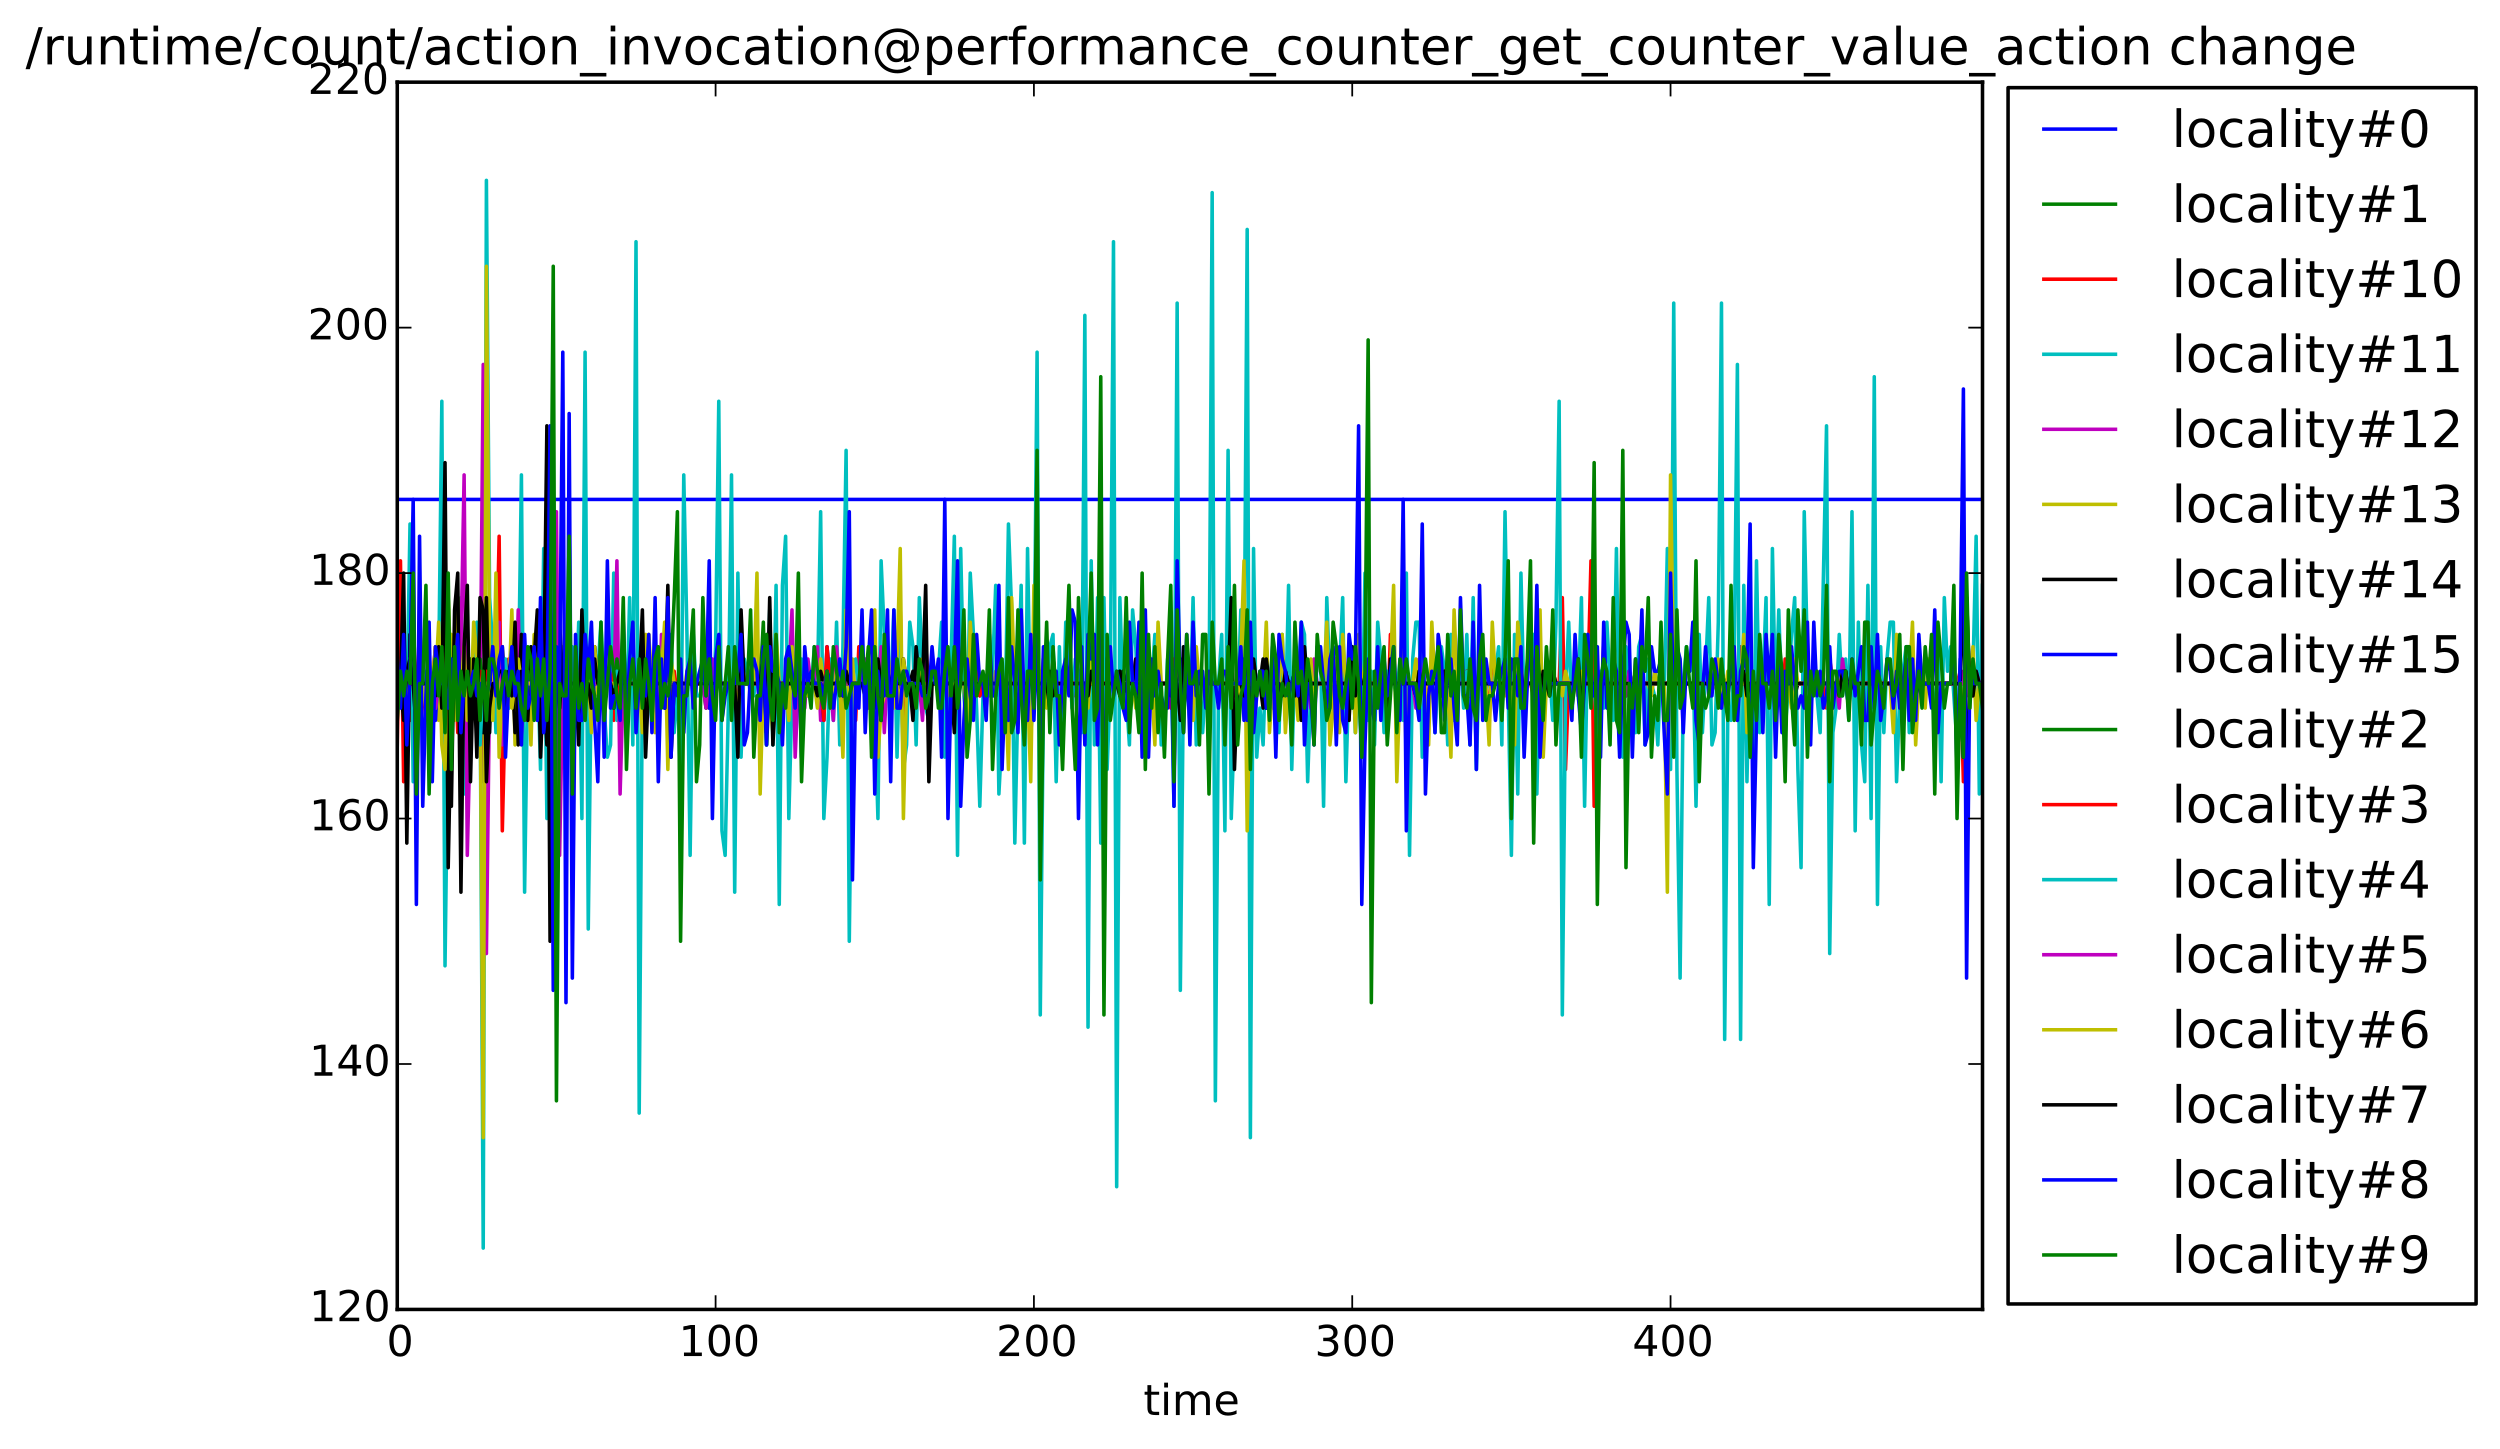 <?xml version="1.0" encoding="utf-8" standalone="no"?>
<!DOCTYPE svg PUBLIC "-//W3C//DTD SVG 1.1//EN"
  "http://www.w3.org/Graphics/SVG/1.1/DTD/svg11.dtd">
<!-- Created with matplotlib (http://matplotlib.org/) -->
<svg height="408pt" version="1.1" viewBox="0 0 704 408" width="704pt" xmlns="http://www.w3.org/2000/svg" xmlns:xlink="http://www.w3.org/1999/xlink">
 <defs>
  <style type="text/css">
*{stroke-linecap:butt;stroke-linejoin:round;}
  </style>
 </defs>
 <g id="figure_1">
  <g id="patch_1">
   <path d="
M0 408.169
L704.461 408.169
L704.461 0
L0 0
z
" style="fill:#ffffff;"/>
  </g>
  <g id="axes_1">
   <g id="patch_2">
    <path d="
M111.872 368.742
L558.272 368.742
L558.272 23.142
L111.872 23.142
z
" style="fill:#ffffff;"/>
   </g>
   <g id="line2d_1">
    <path clip-path="url(#p12e1cfd7ed)" d="
M111.872 140.646
L558.272 140.646
L558.272 140.646" style="fill:none;stroke:#0000ff;stroke-linecap:square;"/>
   </g>
   <g id="line2d_2">
    <path clip-path="url(#p12e1cfd7ed)" d="
M111.872 192.486
L128.007 192.486
L128.904 199.398
L129.8 185.574
L130.696 195.942
L131.593 182.118
L132.489 199.398
L133.386 192.486
L138.764 192.486
L139.66 189.03
L140.557 182.118
L141.453 209.766
L142.349 189.03
L143.246 189.03
L144.142 195.942
L145.039 192.486
L147.728 192.486
L148.624 189.03
L149.52 195.942
L150.417 192.486
L197.925 192.486
L198.822 189.03
L199.718 195.942
L200.614 192.486
L558.272 192.486
L558.272 192.486" style="fill:none;stroke:#008000;stroke-linecap:square;"/>
   </g>
   <g id="line2d_3">
    <path clip-path="url(#p12e1cfd7ed)" d="
M111.872 209.766
L112.769 157.926
L113.665 220.134
L114.561 189.03
L115.458 202.854
L116.354 175.206
L117.251 202.854
L118.147 175.206
L119.043 192.486
L119.94 202.854
L120.836 199.398
L121.732 192.486
L122.629 182.118
L123.525 195.942
L124.422 199.398
L125.318 182.118
L126.214 192.486
L127.111 192.486
L128.007 182.118
L128.904 206.31
L129.8 189.03
L130.696 182.118
L131.593 202.854
L132.489 192.486
L133.386 189.03
L134.282 192.486
L135.178 182.118
L136.075 220.134
L136.971 178.662
L137.867 192.486
L138.764 189.03
L139.66 202.854
L140.557 189.03
L142.349 195.942
L143.246 185.574
L144.142 192.486
L145.039 195.942
L145.935 189.03
L146.831 192.486
L153.106 192.486
L154.002 199.398
L154.899 185.574
L155.795 192.486
L164.759 192.486
L165.655 195.942
L166.552 189.03
L167.448 192.486
L171.93 192.486
L172.826 202.854
L173.723 182.118
L174.619 192.486
L179.998 192.486
L180.894 195.942
L181.79 189.03
L182.687 192.486
L188.961 192.486
L189.858 189.03
L190.754 195.942
L191.651 192.486
L197.925 192.486
L198.822 195.942
L199.718 189.03
L200.614 192.486
L240.055 192.486
L240.952 202.854
L241.848 182.118
L242.745 192.486
L252.605 192.486
L253.501 171.75
L254.398 213.222
L255.294 192.486
L258.879 192.486
L259.776 189.03
L260.672 195.942
L261.569 192.486
L301.906 192.486
L302.802 195.942
L303.699 189.03
L304.595 192.486
L328.798 192.486
L329.694 195.942
L330.59 189.03
L331.487 192.486
L348.518 192.486
L349.414 195.942
L350.311 189.03
L351.207 192.486
L360.171 192.486
L361.067 185.574
L361.964 199.398
L362.86 192.486
L374.513 192.486
L375.41 199.398
L376.306 185.574
L377.202 192.486
L389.752 192.486
L390.648 206.31
L391.545 178.662
L392.441 192.486
L401.405 192.486
L402.301 199.398
L403.198 185.574
L404.094 192.486
L418.436 192.486
L419.332 202.854
L420.229 182.118
L421.125 192.486
L427.4 192.486
L428.296 195.942
L429.193 189.03
L430.089 192.486
L430.986 192.486
L431.882 195.942
L433.675 182.118
L434.571 202.854
L435.467 192.486
L436.364 195.942
L437.26 189.03
L438.157 192.486
L439.053 192.486
L439.949 168.294
L440.846 216.678
L441.742 192.486
L447.12 192.486
L448.017 157.926
L448.913 227.046
L449.81 192.486
L450.706 202.854
L451.602 182.118
L452.499 192.486
L488.354 192.486
L489.251 202.854
L490.147 182.118
L491.043 192.486
L500.904 192.486
L501.8 199.398
L502.696 185.574
L503.593 192.486
L513.453 192.486
L514.349 199.398
L515.246 185.574
L516.142 192.486
L534.966 192.486
L535.863 195.942
L536.759 189.03
L537.655 192.486
L551.101 192.486
L551.998 189.03
L552.894 220.134
L553.79 168.294
L554.687 192.486
L558.272 192.486
L558.272 192.486" style="fill:none;stroke:#ff0000;stroke-linecap:square;"/>
   </g>
   <g id="line2d_4">
    <path clip-path="url(#p12e1cfd7ed)" d="
M111.872 199.398
L112.769 195.942
L113.665 182.118
L114.561 199.398
L115.458 147.558
L116.354 220.134
L117.251 202.854
L118.147 199.398
L119.043 192.486
L119.94 189.03
L120.836 189.03
L121.732 202.854
L122.629 185.574
L123.525 189.03
L124.422 112.998
L125.318 271.974
L126.214 202.854
L127.111 185.574
L128.007 182.118
L128.904 199.398
L129.8 168.294
L130.696 223.59
L131.593 189.03
L133.386 189.03
L134.282 202.854
L135.178 189.03
L136.075 351.462
L136.971 50.79
L137.867 168.294
L138.764 182.118
L139.66 206.31
L140.557 192.486
L141.453 195.942
L142.349 189.03
L143.246 199.398
L145.039 185.574
L145.935 195.942
L146.831 133.734
L147.728 251.238
L148.624 189.03
L149.52 182.118
L150.417 189.03
L151.313 185.574
L152.21 216.678
L153.106 154.47
L154.002 230.502
L154.899 192.486
L155.795 195.942
L156.692 189.03
L157.588 192.486
L158.484 189.03
L159.381 199.398
L160.277 199.398
L161.173 182.118
L162.07 199.398
L162.966 175.206
L163.863 230.502
L164.759 99.174
L165.655 261.606
L166.552 185.574
L167.448 195.942
L168.345 189.03
L169.241 175.206
L170.137 199.398
L171.034 213.222
L171.93 209.766
L172.826 161.382
L173.723 202.854
L174.619 199.398
L175.516 178.662
L176.412 202.854
L177.308 168.294
L178.205 209.766
L179.101 68.07
L179.998 313.446
L180.894 192.486
L181.79 206.31
L182.687 182.118
L183.583 195.942
L184.479 189.03
L185.376 185.574
L186.272 195.942
L187.169 192.486
L188.065 195.942
L188.961 178.662
L189.858 206.31
L190.754 192.486
L191.651 220.134
L192.547 133.734
L193.443 178.662
L194.34 240.87
L195.236 178.662
L196.132 195.942
L197.029 195.942
L197.925 192.486
L198.822 195.942
L199.718 189.03
L200.614 202.854
L201.511 182.118
L202.407 112.998
L203.304 233.958
L204.2 240.87
L205.096 199.398
L205.993 133.734
L206.889 251.238
L207.786 161.382
L208.682 213.222
L209.578 185.574
L210.475 189.03
L211.371 195.942
L212.267 195.942
L213.164 189.03
L214.06 185.574
L214.957 189.03
L215.853 209.766
L216.749 171.75
L217.646 209.766
L218.542 164.838
L219.439 254.694
L220.335 164.838
L221.231 151.014
L222.128 230.502
L223.024 195.942
L223.92 189.03
L224.817 195.942
L225.713 185.574
L226.61 192.486
L227.506 195.942
L228.402 195.942
L229.299 182.118
L230.195 192.486
L231.092 144.102
L231.988 230.502
L232.884 213.222
L233.781 185.574
L234.677 202.854
L235.573 175.206
L236.47 209.766
L237.366 182.118
L238.263 126.822
L239.159 265.062
L240.055 189.03
L240.952 185.574
L241.848 195.942
L242.745 189.03
L243.641 195.942
L244.537 185.574
L245.434 199.398
L246.33 199.398
L247.226 230.502
L248.123 157.926
L249.019 178.662
L249.916 192.486
L250.812 195.942
L251.708 171.75
L252.605 213.222
L253.501 178.662
L254.398 216.678
L255.294 209.766
L256.19 175.206
L257.087 182.118
L257.983 209.766
L258.879 168.294
L259.776 189.03
L260.672 199.398
L261.569 202.854
L262.465 189.03
L264.258 189.03
L265.154 175.206
L266.051 213.222
L266.947 209.766
L267.843 185.574
L268.74 151.014
L269.636 240.87
L270.532 154.47
L271.429 195.942
L272.325 206.31
L273.222 161.382
L274.118 178.662
L275.014 199.398
L275.911 227.046
L276.807 195.942
L278.6 195.942
L279.496 189.03
L280.393 164.838
L281.289 223.59
L282.186 206.31
L283.082 199.398
L283.978 147.558
L284.875 171.75
L285.771 237.414
L286.667 195.942
L287.564 164.838
L288.46 237.414
L289.357 154.47
L290.253 206.31
L291.149 195.942
L292.046 99.174
L292.942 285.798
L293.839 195.942
L294.735 195.942
L295.631 182.118
L296.528 178.662
L297.424 220.134
L298.32 182.118
L299.217 209.766
L300.113 175.206
L301.01 185.574
L301.906 199.398
L302.802 185.574
L303.699 189.03
L304.595 206.31
L305.492 88.806
L306.388 289.254
L307.284 157.926
L308.181 209.766
L309.077 168.294
L309.973 237.414
L310.87 168.294
L311.766 216.678
L312.663 192.486
L313.559 68.07
L314.455 334.182
L315.352 168.294
L316.248 195.942
L317.145 195.942
L318.041 209.766
L318.937 171.75
L319.834 182.118
L320.73 202.854
L321.626 195.942
L322.523 185.574
L323.419 192.486
L324.316 192.486
L325.212 178.662
L326.108 182.118
L327.005 209.766
L327.901 206.31
L328.798 185.574
L329.694 182.118
L330.59 227.046
L331.487 85.35
L332.383 278.886
L333.279 189.03
L334.176 192.486
L335.072 202.854
L335.969 168.294
L336.865 209.766
L337.761 189.03
L338.658 206.31
L339.554 192.486
L340.451 199.398
L341.347 54.246
L342.243 309.99
L343.14 192.486
L344.036 178.662
L344.932 233.958
L345.829 126.822
L346.725 230.502
L347.622 202.854
L348.518 199.398
L349.414 171.75
L350.311 195.942
L351.207 64.614
L352.104 320.358
L353 154.47
L353.896 213.222
L354.793 199.398
L355.689 209.766
L356.586 182.118
L357.482 195.942
L358.378 199.398
L359.275 189.03
L360.171 206.31
L361.067 178.662
L361.964 202.854
L362.86 164.838
L363.757 216.678
L364.653 185.574
L365.549 195.942
L366.446 175.206
L367.342 178.662
L368.239 220.134
L369.135 192.486
L370.031 195.942
L370.928 185.574
L371.824 182.118
L372.72 227.046
L373.617 168.294
L374.513 192.486
L375.41 189.03
L376.306 202.854
L377.202 189.03
L378.099 168.294
L378.995 220.134
L379.892 189.03
L380.788 182.118
L381.684 206.31
L382.581 189.03
L383.477 213.222
L384.373 161.382
L385.27 202.854
L386.166 189.03
L387.063 209.766
L387.959 175.206
L388.855 185.574
L389.752 206.31
L390.648 189.03
L391.545 192.486
L392.441 192.486
L393.337 195.942
L394.234 185.574
L395.13 202.854
L396.026 161.382
L396.923 240.87
L397.819 185.574
L398.716 175.206
L399.612 175.206
L400.508 213.222
L401.405 192.486
L402.301 192.486
L403.198 185.574
L404.094 206.31
L404.99 189.03
L405.887 182.118
L406.783 189.03
L407.679 209.766
L408.576 178.662
L409.472 202.854
L410.369 195.942
L411.265 185.574
L412.161 199.398
L413.058 178.662
L413.954 209.766
L414.851 168.294
L415.747 216.678
L416.643 182.118
L417.54 189.03
L418.436 192.486
L419.332 192.486
L420.229 195.942
L422.022 182.118
L422.918 209.766
L423.814 144.102
L424.711 195.942
L425.607 240.87
L426.504 178.662
L427.4 223.59
L428.296 161.382
L429.193 199.398
L430.089 189.03
L430.986 185.574
L431.882 178.662
L432.778 223.59
L433.675 182.118
L434.571 199.398
L435.467 192.486
L436.364 189.03
L437.26 202.854
L438.157 175.206
L439.053 112.998
L439.949 285.798
L440.846 195.942
L441.742 175.206
L442.639 199.398
L443.535 185.574
L444.431 195.942
L445.328 168.294
L446.224 227.046
L447.12 178.662
L448.017 192.486
L448.913 192.486
L449.81 206.31
L450.706 189.03
L451.602 199.398
L452.499 175.206
L453.395 192.486
L454.292 202.854
L455.188 154.47
L456.084 209.766
L456.981 213.222
L457.877 182.118
L458.773 192.486
L459.67 192.486
L460.566 206.31
L461.463 182.118
L462.359 178.662
L463.255 209.766
L464.152 185.574
L465.048 192.486
L465.945 195.942
L466.841 209.766
L467.737 185.574
L468.634 195.942
L469.53 154.47
L470.426 216.678
L471.323 85.35
L472.219 216.678
L473.116 275.43
L474.012 192.486
L474.908 182.118
L475.805 189.03
L476.701 182.118
L477.598 227.046
L478.494 178.662
L479.39 206.31
L480.287 189.03
L481.183 168.294
L482.079 209.766
L482.976 206.31
L483.872 175.206
L484.769 85.35
L485.665 292.71
L486.561 199.398
L487.458 202.854
L488.354 185.574
L489.251 102.63
L490.147 292.71
L491.043 164.838
L491.94 220.134
L492.836 178.662
L493.732 220.134
L494.629 157.926
L495.525 206.31
L496.422 192.486
L497.318 168.294
L498.214 254.694
L499.111 154.47
L500.007 199.398
L500.904 171.75
L501.8 199.398
L502.696 206.31
L504.489 178.662
L505.386 168.294
L506.282 216.678
L507.178 244.326
L508.075 144.102
L508.971 185.574
L509.867 199.398
L510.764 189.03
L511.66 195.942
L512.557 206.31
L514.349 119.91
L515.246 268.518
L516.142 206.31
L517.039 199.398
L517.935 178.662
L518.831 195.942
L519.728 185.574
L520.624 202.854
L521.52 144.102
L522.417 233.958
L523.313 175.206
L524.21 209.766
L525.106 220.134
L526.002 164.838
L526.899 230.502
L527.795 106.086
L528.692 254.694
L529.588 182.118
L530.484 206.31
L531.381 185.574
L532.277 175.206
L533.173 175.206
L534.07 220.134
L534.966 195.942
L536.759 182.118
L537.655 206.31
L538.552 185.574
L539.448 195.942
L540.345 195.942
L541.241 192.486
L542.137 185.574
L543.034 192.486
L543.93 189.03
L544.826 206.31
L545.723 182.118
L546.619 220.134
L547.516 168.294
L548.412 189.03
L549.308 182.118
L551.101 209.766
L551.998 185.574
L552.894 213.222
L553.79 168.294
L554.687 192.486
L555.583 189.03
L556.479 151.014
L557.376 223.59
L558.272 164.838
L558.272 164.838" style="fill:none;stroke:#00bfbf;stroke-linecap:square;"/>
   </g>
   <g id="line2d_5">
    <path clip-path="url(#p12e1cfd7ed)" d="
M111.872 192.486
L122.629 192.486
L123.525 195.942
L124.422 189.03
L125.318 199.398
L126.214 185.574
L127.111 192.486
L128.007 185.574
L128.904 195.942
L129.8 199.398
L130.696 192.486
L131.593 192.486
L132.489 189.03
L134.282 195.942
L135.178 202.854
L136.075 102.63
L136.971 268.518
L137.867 192.486
L138.764 195.942
L139.66 192.486
L143.246 192.486
L144.142 185.574
L145.039 202.854
L145.935 171.75
L146.831 206.31
L147.728 192.486
L148.624 202.854
L149.52 185.574
L151.313 192.486
L153.106 192.486
L154.002 195.942
L154.899 189.03
L155.795 192.486
L156.692 185.574
L157.588 189.03
L158.484 202.854
L159.381 192.486
L162.07 192.486
L162.966 199.398
L163.863 185.574
L164.759 192.486
L165.655 192.486
L166.552 189.03
L167.448 195.942
L168.345 192.486
L171.93 192.486
L172.826 195.942
L173.723 157.926
L174.619 223.59
L175.516 192.486
L179.998 192.486
L180.894 178.662
L181.79 206.31
L182.687 192.486
L184.479 192.486
L185.376 206.31
L186.272 178.662
L187.169 185.574
L188.065 199.398
L188.961 192.486
L198.822 192.486
L199.718 199.398
L200.614 185.574
L201.511 192.486
L206.889 192.486
L207.786 199.398
L208.682 185.574
L209.578 192.486
L214.957 192.486
L215.853 202.854
L216.749 175.206
L217.646 199.398
L218.542 192.486
L222.128 192.486
L223.024 171.75
L223.92 213.222
L224.817 192.486
L225.713 192.486
L226.61 199.398
L227.506 185.574
L228.402 192.486
L229.299 192.486
L230.195 182.118
L231.092 202.854
L232.884 189.03
L233.781 192.486
L234.677 202.854
L235.573 182.118
L236.47 192.486
L237.366 199.398
L238.263 185.574
L239.159 192.486
L242.745 192.486
L243.641 185.574
L244.537 199.398
L245.434 192.486
L246.33 189.03
L247.226 195.942
L248.123 182.118
L249.019 206.31
L249.916 189.03
L250.812 192.486
L252.605 192.486
L253.501 195.942
L254.398 189.03
L255.294 192.486
L256.19 192.486
L257.087 195.942
L257.983 189.03
L258.879 192.486
L259.776 192.486
L260.672 189.03
L261.569 195.942
L262.465 192.486
L276.807 192.486
L277.704 199.398
L278.6 185.574
L279.496 192.486
L292.046 192.486
L292.942 189.03
L293.839 195.942
L294.735 192.486
L295.631 195.942
L296.528 189.03
L297.424 192.486
L318.937 192.486
L319.834 185.574
L320.73 199.398
L321.626 192.486
L331.487 192.486
L332.383 185.574
L333.279 199.398
L334.176 192.486
L345.829 192.486
L346.725 189.03
L347.622 195.942
L348.518 192.486
L365.549 192.486
L366.446 195.942
L367.342 189.03
L368.239 192.486
L369.135 199.398
L370.031 185.574
L370.928 192.486
L374.513 192.486
L375.41 195.942
L376.306 189.03
L377.202 192.486
L387.063 192.486
L387.959 195.942
L388.855 189.03
L389.752 192.486
L397.819 192.486
L398.716 199.398
L399.612 185.574
L400.508 192.486
L517.039 192.486
L517.935 199.398
L518.831 185.574
L519.728 192.486
L551.998 192.486
L552.894 189.03
L553.79 195.942
L554.687 192.486
L555.583 195.942
L556.479 189.03
L557.376 192.486
L558.272 192.486
L558.272 192.486" style="fill:none;stroke:#bf00bf;stroke-linecap:square;"/>
   </g>
   <g id="line2d_6">
    <path clip-path="url(#p12e1cfd7ed)" d="
M111.872 189.03
L112.769 195.942
L113.665 199.398
L115.458 185.574
L116.354 192.486
L117.251 202.854
L118.147 192.486
L119.043 192.486
L119.94 199.398
L120.836 185.574
L121.732 192.486
L122.629 182.118
L123.525 202.854
L124.422 199.398
L125.318 175.206
L126.214 199.398
L127.111 178.662
L128.007 202.854
L128.904 168.294
L129.8 216.678
L130.696 178.662
L131.593 202.854
L132.489 199.398
L133.386 185.574
L134.282 195.942
L135.178 189.03
L136.075 320.358
L136.971 74.982
L137.867 185.574
L138.764 189.03
L139.66 195.942
L140.557 182.118
L141.453 202.854
L142.349 189.03
L143.246 195.942
L144.142 171.75
L145.039 209.766
L145.935 195.942
L146.831 189.03
L147.728 192.486
L148.624 189.03
L149.52 209.766
L150.417 178.662
L151.313 195.942
L152.21 185.574
L153.106 195.942
L154.002 202.854
L154.899 182.118
L155.795 192.486
L156.692 192.486
L157.588 202.854
L158.484 182.118
L159.381 192.486
L162.07 192.486
L162.966 189.03
L163.863 195.942
L164.759 192.486
L165.655 192.486
L166.552 189.03
L167.448 195.942
L168.345 192.486
L179.998 192.486
L180.894 199.398
L181.79 199.398
L182.687 178.662
L184.479 206.31
L185.376 182.118
L186.272 189.03
L187.169 175.206
L188.065 216.678
L188.961 185.574
L189.858 192.486
L191.651 192.486
L192.547 195.942
L193.443 189.03
L194.34 192.486
L198.822 192.486
L199.718 189.03
L200.614 195.942
L201.511 192.486
L206.889 192.486
L207.786 202.854
L208.682 182.118
L209.578 192.486
L212.267 192.486
L213.164 161.382
L214.06 223.59
L214.957 192.486
L215.853 189.03
L216.749 195.942
L217.646 206.31
L218.542 178.662
L219.439 192.486
L221.231 192.486
L222.128 202.854
L223.024 182.118
L223.92 192.486
L226.61 192.486
L227.506 195.942
L228.402 189.03
L229.299 192.486
L230.195 199.398
L231.092 185.574
L231.988 192.486
L233.781 192.486
L234.677 195.942
L235.573 189.03
L236.47 192.486
L237.366 192.486
L238.263 189.03
L239.159 195.942
L240.055 185.574
L240.952 199.398
L241.848 192.486
L242.745 192.486
L243.641 195.942
L244.537 189.03
L245.434 192.486
L246.33 171.75
L247.226 213.222
L248.123 199.398
L249.019 195.942
L249.916 182.118
L250.812 192.486
L251.708 199.398
L252.605 185.574
L253.501 154.47
L254.398 230.502
L255.294 192.486
L258.879 192.486
L259.776 185.574
L260.672 199.398
L261.569 192.486
L265.154 192.486
L266.051 189.03
L266.947 195.942
L267.843 192.486
L268.74 199.398
L269.636 185.574
L270.532 192.486
L271.429 192.486
L272.325 209.766
L273.222 175.206
L274.118 189.03
L275.014 195.942
L275.911 192.486
L278.6 192.486
L279.496 195.942
L280.393 189.03
L281.289 192.486
L283.082 192.486
L283.978 216.678
L284.875 168.294
L285.771 192.486
L289.357 192.486
L290.253 220.134
L291.149 164.838
L292.046 192.486
L292.942 192.486
L293.839 185.574
L294.735 199.398
L295.631 195.942
L296.528 189.03
L297.424 192.486
L305.492 192.486
L306.388 199.398
L307.284 185.574
L308.181 192.486
L318.937 192.486
L319.834 199.398
L320.73 185.574
L321.626 192.486
L322.523 202.854
L323.419 182.118
L324.316 192.486
L325.212 209.766
L326.108 175.206
L327.005 192.486
L331.487 192.486
L332.383 195.942
L333.279 189.03
L334.176 192.486
L335.072 192.486
L335.969 202.854
L336.865 182.118
L337.761 192.486
L348.518 192.486
L349.414 185.574
L350.311 157.926
L351.207 233.958
L352.104 189.03
L353 195.942
L353.896 192.486
L354.793 192.486
L355.689 195.942
L356.586 175.206
L357.482 206.31
L358.378 192.486
L364.653 192.486
L365.549 202.854
L366.446 178.662
L367.342 195.942
L368.239 192.486
L369.135 185.574
L370.031 199.398
L370.928 192.486
L372.72 192.486
L373.617 175.206
L374.513 209.766
L375.41 199.398
L376.306 185.574
L377.202 206.31
L378.099 178.662
L378.995 192.486
L379.892 202.854
L380.788 182.118
L381.684 206.31
L382.581 178.662
L383.477 192.486
L384.373 189.03
L385.27 195.942
L386.166 192.486
L389.752 192.486
L390.648 195.942
L391.545 189.03
L392.441 164.838
L393.337 220.134
L394.234 192.486
L395.13 168.294
L396.026 216.678
L396.923 192.486
L397.819 192.486
L398.716 185.574
L399.612 199.398
L400.508 192.486
L401.405 192.486
L402.301 209.766
L403.198 175.206
L404.094 192.486
L407.679 192.486
L408.576 213.222
L409.472 171.75
L410.369 192.486
L418.436 192.486
L419.332 209.766
L420.229 175.206
L421.125 192.486
L422.918 192.486
L423.814 195.942
L424.711 189.03
L425.607 192.486
L426.504 209.766
L427.4 175.206
L428.296 185.574
L429.193 199.398
L430.089 192.486
L432.778 192.486
L433.675 171.75
L434.571 213.222
L435.467 192.486
L439.053 192.486
L439.949 195.942
L440.846 189.03
L441.742 192.486
L464.152 192.486
L465.048 195.942
L465.945 189.03
L466.841 192.486
L468.634 192.486
L469.53 251.238
L470.426 133.734
L471.323 192.486
L482.976 192.486
L483.872 185.574
L484.769 199.398
L485.665 195.942
L486.561 189.03
L487.458 192.486
L490.147 192.486
L491.043 178.662
L491.94 206.31
L492.836 192.486
L517.039 192.486
L517.935 195.942
L518.831 189.03
L519.728 192.486
L532.277 192.486
L533.173 206.31
L534.07 178.662
L534.966 192.486
L541.241 192.486
L542.137 199.398
L543.034 185.574
L543.93 192.486
L551.998 192.486
L552.894 209.766
L553.79 168.294
L554.687 199.398
L555.583 182.118
L556.479 202.854
L557.376 192.486
L558.272 192.486
L558.272 192.486" style="fill:none;stroke:#bfbf00;stroke-linecap:square;"/>
   </g>
   <g id="line2d_7">
    <path clip-path="url(#p12e1cfd7ed)" d="
M111.872 192.486
L112.769 192.486
L113.665 161.382
L114.561 237.414
L115.458 178.662
L116.354 192.486
L117.251 195.942
L118.147 189.03
L119.043 192.486
L120.836 192.486
L121.732 206.31
L122.629 185.574
L123.525 192.486
L124.422 195.942
L125.318 130.278
L126.214 244.326
L127.111 199.398
L128.007 189.03
L129.8 195.942
L130.696 185.574
L131.593 195.942
L132.489 195.942
L133.386 185.574
L134.282 192.486
L135.178 202.854
L136.075 206.31
L136.971 168.294
L137.867 206.31
L138.764 182.118
L139.66 192.486
L140.557 195.942
L141.453 182.118
L142.349 199.398
L143.246 189.03
L144.142 185.574
L145.039 206.31
L145.935 199.398
L146.831 178.662
L147.728 192.486
L148.624 202.854
L149.52 182.118
L150.417 192.486
L151.313 199.398
L152.21 185.574
L153.106 192.486
L154.002 209.766
L154.899 175.206
L156.692 209.766
L157.588 175.206
L158.484 192.486
L164.759 192.486
L166.552 199.398
L167.448 182.118
L168.345 192.486
L171.93 192.486
L172.826 199.398
L173.723 189.03
L174.619 189.03
L175.516 192.486
L229.299 192.486
L230.195 195.942
L231.092 189.03
L231.988 192.486
L245.434 192.486
L246.33 199.398
L247.226 185.574
L248.123 192.486
L252.605 192.486
L253.501 199.398
L254.398 185.574
L255.294 192.486
L256.19 192.486
L257.087 189.03
L257.983 195.942
L258.879 192.486
L259.776 195.942
L260.672 189.03
L261.569 192.486
L267.843 192.486
L268.74 206.31
L269.636 178.662
L270.532 192.486
L294.735 192.486
L295.631 189.03
L296.528 195.942
L297.424 192.486
L314.455 192.486
L315.352 195.942
L316.248 189.03
L317.145 192.486
L318.937 192.486
L319.834 185.574
L320.73 199.398
L321.626 192.486
L331.487 192.486
L332.383 185.574
L333.279 199.398
L334.176 192.486
L345.829 192.486
L346.725 168.294
L347.622 216.678
L348.518 192.486
L351.207 192.486
L352.104 199.398
L353 185.574
L353.896 192.486
L354.793 192.486
L355.689 185.574
L356.586 199.398
L357.482 192.486
L363.757 192.486
L364.653 189.03
L365.549 195.942
L366.446 192.486
L387.063 192.486
L387.959 189.03
L388.855 195.942
L389.752 192.486
L404.99 192.486
L405.887 189.03
L406.783 195.942
L407.679 192.486
L412.161 192.486
L413.058 189.03
L413.954 195.942
L414.851 192.486
L443.535 192.486
L444.431 189.03
L445.328 195.942
L446.224 192.486
L482.976 192.486
L483.872 195.942
L484.769 189.03
L485.665 192.486
L503.593 192.486
L504.489 189.03
L505.386 195.942
L506.282 192.486
L518.831 192.486
L519.728 189.03
L520.624 195.942
L521.52 192.486
L551.998 192.486
L552.894 161.382
L553.79 223.59
L554.687 192.486
L558.272 192.486
L558.272 192.486" style="fill:none;stroke:#000000;stroke-linecap:square;"/>
   </g>
   <g id="line2d_8">
    <path clip-path="url(#p12e1cfd7ed)" d="
M111.872 192.486
L121.732 192.486
L122.629 202.854
L123.525 185.574
L125.318 192.486
L126.214 192.486
L127.111 202.854
L128.007 182.118
L128.904 195.942
L129.8 189.03
L130.696 192.486
L133.386 192.486
L134.282 195.942
L135.178 189.03
L136.075 192.486
L137.867 192.486
L138.764 195.942
L139.66 178.662
L140.557 202.854
L142.349 189.03
L143.246 195.942
L144.142 189.03
L145.039 192.486
L153.106 192.486
L154.002 195.942
L154.899 189.03
L155.795 192.486
L164.759 192.486
L165.655 195.942
L166.552 189.03
L167.448 192.486
L197.925 192.486
L198.822 185.574
L199.718 199.398
L200.614 192.486
L231.092 192.486
L231.988 202.854
L232.884 182.118
L233.781 192.486
L258.879 192.486
L259.776 199.398
L260.672 185.574
L261.569 192.486
L274.118 192.486
L275.014 189.03
L275.911 195.942
L276.807 192.486
L348.518 192.486
L349.414 182.118
L350.311 202.854
L351.207 192.486
L360.171 192.486
L361.067 195.942
L361.964 189.03
L362.86 192.486
L456.981 192.486
L457.877 195.942
L458.773 189.03
L459.67 192.486
L558.272 192.486
L558.272 192.486" style="fill:none;stroke:#0000ff;stroke-linecap:square;"/>
   </g>
   <g id="line2d_9">
    <path clip-path="url(#p12e1cfd7ed)" d="
M111.872 192.486
L126.214 192.486
L127.111 199.398
L128.007 185.574
L128.904 182.118
L129.8 202.854
L130.696 192.486
L131.593 199.398
L132.489 185.574
L134.282 199.398
L135.178 185.574
L136.075 192.486
L139.66 192.486
L140.557 195.942
L141.453 185.574
L142.349 195.942
L143.246 192.486
L147.728 192.486
L148.624 189.03
L149.52 195.942
L150.417 192.486
L171.93 192.486
L172.826 199.398
L173.723 185.574
L174.619 192.486
L197.925 192.486
L198.822 199.398
L199.718 185.574
L200.614 192.486
L214.06 192.486
L214.957 175.206
L215.853 209.766
L216.749 192.486
L314.455 192.486
L315.352 189.03
L316.248 195.942
L317.145 192.486
L387.063 192.486
L387.959 195.942
L388.855 189.03
L389.752 192.486
L404.99 192.486
L405.887 195.942
L406.783 189.03
L407.679 192.486
L558.272 192.486
L558.272 192.486" style="fill:none;stroke:#008000;stroke-linecap:square;"/>
   </g>
   <g id="line2d_10">
    <path clip-path="url(#p12e1cfd7ed)" d="
M111.872 195.942
L112.769 189.03
L113.665 192.486
L129.8 192.486
L130.696 189.03
L131.593 199.398
L132.489 189.03
L133.386 195.942
L135.178 189.03
L136.075 195.942
L136.971 189.03
L137.867 192.486
L139.66 192.486
L140.557 151.014
L141.453 233.958
L142.349 195.942
L144.142 189.03
L145.039 189.03
L145.935 195.942
L146.831 192.486
L153.106 192.486
L154.002 195.942
L154.899 189.03
L155.795 192.486
L171.93 192.486
L172.826 189.03
L173.723 195.942
L174.619 192.486
L197.925 192.486
L198.822 195.942
L199.718 189.03
L200.614 192.486
L231.092 192.486
L231.988 202.854
L232.884 182.118
L233.781 192.486
L258.879 192.486
L259.776 199.398
L260.672 185.574
L261.569 192.486
L274.118 192.486
L275.014 189.03
L275.911 195.942
L276.807 192.486
L328.798 192.486
L329.694 199.398
L330.59 185.574
L331.487 192.486
L348.518 192.486
L349.414 195.942
L350.311 189.03
L351.207 192.486
L387.063 192.486
L387.959 195.942
L388.855 189.03
L389.752 192.486
L404.99 192.486
L405.887 195.942
L406.783 189.03
L407.679 192.486
L412.161 192.486
L413.058 189.03
L413.954 195.942
L414.851 192.486
L558.272 192.486
L558.272 192.486" style="fill:none;stroke:#ff0000;stroke-linecap:square;"/>
   </g>
   <g id="line2d_11">
    <path clip-path="url(#p12e1cfd7ed)" d="
M111.872 192.486
L112.769 192.486
L113.665 192.486
L114.561 199.398
L115.458 185.574
L116.354 192.486
L121.732 192.486
L122.629 199.398
L124.422 185.574
L125.318 192.486
L133.386 192.486
L134.282 175.206
L135.178 209.766
L136.075 192.486
L140.557 192.486
L141.453 199.398
L142.349 185.574
L143.246 199.398
L144.142 185.574
L145.039 192.486
L164.759 192.486
L165.655 199.398
L166.552 185.574
L167.448 192.486
L171.93 192.486
L172.826 195.942
L173.723 189.03
L174.619 192.486
L412.161 192.486
L413.058 189.03
L413.954 195.942
L414.851 192.486
L558.272 192.486
L558.272 192.486" style="fill:none;stroke:#00bfbf;stroke-linecap:square;"/>
   </g>
   <g id="line2d_12">
    <path clip-path="url(#p12e1cfd7ed)" d="
M111.872 192.486
L112.769 192.486
L113.665 192.486
L114.561 199.398
L115.458 185.574
L116.354 192.486
L121.732 192.486
L122.629 199.398
L124.422 185.574
L125.318 192.486
L126.214 192.486
L127.111 199.398
L128.007 192.486
L128.904 195.942
L129.8 182.118
L130.696 133.734
L131.593 240.87
L132.489 202.854
L133.386 192.486
L134.282 185.574
L135.178 199.398
L136.075 192.486
L138.764 192.486
L139.66 195.942
L140.557 175.206
L141.453 209.766
L142.349 192.486
L143.246 192.486
L144.142 189.03
L145.039 192.486
L155.795 192.486
L156.692 144.102
L157.588 240.87
L158.484 192.486
L179.998 192.486
L180.894 195.942
L181.79 189.03
L182.687 192.486
L197.925 192.486
L198.822 199.398
L199.718 185.574
L200.614 192.486
L214.06 192.486
L214.957 195.942
L215.853 189.03
L216.749 192.486
L258.879 192.486
L259.776 202.854
L260.672 182.118
L261.569 192.486
L328.798 192.486
L329.694 185.574
L330.59 199.398
L331.487 192.486
L360.171 192.486
L361.067 195.942
L361.964 189.03
L362.86 192.486
L363.757 192.486
L364.653 195.942
L365.549 189.03
L366.446 192.486
L387.063 192.486
L387.959 195.942
L388.855 189.03
L389.752 192.486
L456.981 192.486
L457.877 195.942
L458.773 189.03
L459.67 192.486
L552.894 192.486
L553.79 189.03
L554.687 195.942
L555.583 192.486
L558.272 192.486
L558.272 192.486" style="fill:none;stroke:#bf00bf;stroke-linecap:square;"/>
   </g>
   <g id="line2d_13">
    <path clip-path="url(#p12e1cfd7ed)" d="
M111.872 192.486
L112.769 192.486
L113.665 192.486
L114.561 195.942
L115.458 189.03
L116.354 192.486
L122.629 192.486
L123.525 175.206
L124.422 209.766
L125.318 216.678
L126.214 168.294
L127.111 192.486
L128.007 199.398
L128.904 192.486
L129.8 195.942
L130.696 182.118
L131.593 202.854
L132.489 202.854
L133.386 175.206
L135.178 195.942
L136.075 192.486
L137.867 192.486
L138.764 202.854
L139.66 161.382
L140.557 213.222
L141.453 192.486
L142.349 189.03
L143.246 195.942
L144.142 199.398
L145.935 185.574
L146.831 192.486
L153.106 192.486
L154.002 199.398
L154.899 185.574
L155.795 192.486
L156.692 195.942
L157.588 189.03
L158.484 192.486
L164.759 192.486
L165.655 189.03
L166.552 206.31
L167.448 182.118
L168.345 192.486
L179.998 192.486
L180.894 206.31
L181.79 178.662
L182.687 192.486
L231.092 192.486
L231.988 195.942
L232.884 189.03
L233.781 192.486
L236.47 192.486
L237.366 213.222
L238.263 171.75
L239.159 192.486
L252.605 192.486
L253.501 199.398
L254.398 185.574
L255.294 192.486
L348.518 192.486
L349.414 195.942
L350.311 189.03
L351.207 192.486
L360.171 192.486
L361.067 178.662
L361.964 206.31
L362.86 192.486
L363.757 192.486
L364.653 195.942
L365.549 189.03
L366.446 192.486
L443.535 192.486
L444.431 195.942
L445.328 189.03
L446.224 192.486
L482.976 192.486
L483.872 195.942
L484.769 189.03
L485.665 192.486
L503.593 192.486
L504.489 199.398
L505.386 185.574
L506.282 192.486
L537.655 192.486
L538.552 175.206
L539.448 209.766
L540.345 192.486
L551.998 192.486
L552.894 202.854
L553.79 182.118
L554.687 192.486
L558.272 192.486
L558.272 192.486" style="fill:none;stroke:#bfbf00;stroke-linecap:square;"/>
   </g>
   <g id="line2d_14">
    <path clip-path="url(#p12e1cfd7ed)" d="
M111.872 192.486
L112.769 192.486
L113.665 202.854
L114.561 189.03
L115.458 185.574
L116.354 192.486
L117.251 206.31
L118.147 178.662
L119.043 192.486
L120.836 192.486
L121.732 195.942
L122.629 195.942
L123.525 182.118
L124.422 199.398
L125.318 161.382
L126.214 189.03
L127.111 227.046
L128.007 171.75
L128.904 161.382
L129.8 251.238
L130.696 182.118
L131.593 164.838
L132.489 220.134
L133.386 185.574
L134.282 213.222
L135.178 168.294
L136.075 171.75
L136.971 220.134
L137.867 199.398
L138.764 192.486
L139.66 192.486
L140.557 189.03
L141.453 189.03
L142.349 199.398
L143.246 189.03
L144.142 195.942
L145.039 175.206
L145.935 209.766
L146.831 189.03
L148.624 195.942
L149.52 195.942
L150.417 185.574
L151.313 171.75
L152.21 213.222
L153.106 192.486
L154.002 119.91
L154.899 265.062
L155.795 192.486
L156.692 192.486
L157.588 199.398
L158.484 185.574
L159.381 192.486
L162.07 192.486
L162.966 209.766
L163.863 171.75
L164.759 195.942
L165.655 192.486
L166.552 199.398
L167.448 185.574
L168.345 192.486
L171.93 192.486
L172.826 195.942
L174.619 189.03
L175.516 192.486
L179.998 192.486
L180.894 171.75
L181.79 213.222
L182.687 192.486
L186.272 192.486
L187.169 199.398
L188.065 164.838
L188.961 213.222
L189.858 192.486
L206.889 192.486
L207.786 213.222
L208.682 171.75
L209.578 192.486
L214.06 192.486
L214.957 185.574
L215.853 206.31
L216.749 168.294
L217.646 209.766
L218.542 192.486
L231.092 192.486
L231.988 195.942
L232.884 189.03
L233.781 192.486
L236.47 192.486
L237.366 195.942
L238.263 189.03
L239.159 192.486
L242.745 192.486
L243.641 195.942
L244.537 189.03
L245.434 192.486
L247.226 192.486
L248.123 202.854
L249.019 185.574
L250.812 192.486
L256.19 192.486
L257.087 202.854
L257.983 182.118
L258.879 192.486
L259.776 192.486
L260.672 164.838
L261.569 220.134
L262.465 192.486
L267.843 192.486
L268.74 195.942
L269.636 189.03
L270.532 192.486
L294.735 192.486
L295.631 199.398
L296.528 185.574
L297.424 192.486
L305.492 192.486
L306.388 195.942
L307.284 189.03
L308.181 192.486
L314.455 192.486
L315.352 189.03
L316.248 195.942
L317.145 192.486
L328.798 192.486
L329.694 195.942
L330.59 189.03
L331.487 192.486
L332.383 202.854
L333.279 182.118
L334.176 192.486
L349.414 192.486
L350.311 195.942
L352.104 182.118
L353 202.854
L353.896 192.486
L354.793 192.486
L355.689 199.398
L356.586 185.574
L357.482 192.486
L360.171 192.486
L361.067 195.942
L361.964 189.03
L362.86 192.486
L363.757 192.486
L364.653 195.942
L365.549 189.03
L366.446 202.854
L367.342 182.118
L368.239 192.486
L374.513 192.486
L375.41 185.574
L376.306 199.398
L377.202 192.486
L378.995 192.486
L379.892 202.854
L380.788 182.118
L381.684 195.942
L382.581 189.03
L383.477 192.486
L387.063 192.486
L387.959 189.03
L388.855 195.942
L389.752 192.486
L390.648 199.398
L391.545 185.574
L392.441 192.486
L397.819 192.486
L398.716 195.942
L399.612 189.03
L400.508 192.486
L404.99 192.486
L405.887 195.942
L406.783 189.03
L407.679 192.486
L427.4 192.486
L428.296 189.03
L429.193 195.942
L430.089 192.486
L432.778 192.486
L433.675 195.942
L434.571 189.03
L436.364 195.942
L437.26 189.03
L438.157 192.486
L443.535 192.486
L444.431 185.574
L445.328 199.398
L446.224 192.486
L490.147 192.486
L491.043 189.03
L491.94 195.942
L492.836 192.486
L517.039 192.486
L517.935 195.942
L518.831 189.03
L519.728 189.03
L520.624 195.942
L521.52 192.486
L537.655 192.486
L538.552 189.03
L539.448 195.942
L540.345 192.486
L551.998 192.486
L552.894 213.222
L553.79 171.75
L554.687 192.486
L555.583 195.942
L556.479 189.03
L557.376 192.486
L558.272 192.486
L558.272 192.486" style="fill:none;stroke:#000000;stroke-linecap:square;"/>
   </g>
   <g id="line2d_15">
    <path clip-path="url(#p12e1cfd7ed)" d="
M111.872 185.574
L112.769 199.398
L113.665 178.662
L114.561 209.766
L115.458 189.03
L116.354 140.646
L117.251 254.694
L118.147 151.014
L119.043 227.046
L119.94 195.942
L120.836 175.206
L121.732 220.134
L122.629 182.118
L123.525 189.03
L124.422 192.486
L125.318 192.486
L126.214 199.398
L127.111 185.574
L128.007 192.486
L128.904 178.662
L129.8 206.31
L130.696 192.486
L132.489 192.486
L133.386 189.03
L134.282 195.942
L135.178 192.486
L136.075 195.942
L136.971 195.942
L137.867 192.486
L138.764 182.118
L139.66 195.942
L140.557 185.574
L141.453 182.118
L142.349 213.222
L143.246 192.486
L144.142 182.118
L145.039 195.942
L145.935 189.03
L146.831 209.766
L147.728 178.662
L148.624 199.398
L149.52 195.942
L150.417 182.118
L151.313 202.854
L152.21 168.294
L153.106 206.31
L154.002 195.942
L154.899 119.91
L155.795 278.886
L156.692 182.118
L157.588 192.486
L158.484 99.174
L159.381 282.342
L160.277 116.454
L161.173 275.43
L162.07 178.662
L162.966 202.854
L163.863 202.854
L164.759 178.662
L165.655 189.03
L166.552 175.206
L167.448 202.854
L168.345 220.134
L169.241 178.662
L170.137 213.222
L171.034 157.926
L171.93 199.398
L172.826 195.942
L173.723 195.942
L174.619 202.854
L175.516 175.206
L176.412 202.854
L177.308 185.574
L178.205 175.206
L179.101 206.31
L179.998 192.486
L180.894 192.486
L181.79 195.942
L182.687 178.662
L183.583 206.31
L184.479 168.294
L185.376 220.134
L186.272 185.574
L187.169 199.398
L188.065 168.294
L188.961 213.222
L189.858 192.486
L190.754 195.942
L191.651 185.574
L192.547 206.31
L193.443 189.03
L194.34 185.574
L195.236 199.398
L196.132 192.486
L197.925 185.574
L198.822 195.942
L199.718 157.926
L200.614 230.502
L201.511 185.574
L202.407 178.662
L203.304 202.854
L204.2 195.942
L205.096 192.486
L206.889 192.486
L207.786 189.03
L208.682 178.662
L209.578 209.766
L210.475 206.31
L211.371 189.03
L212.267 185.574
L213.164 189.03
L214.06 202.854
L214.957 182.118
L215.853 209.766
L216.749 182.118
L217.646 189.03
L218.542 189.03
L219.439 192.486
L220.335 209.766
L221.231 185.574
L222.128 182.118
L223.024 189.03
L223.92 199.398
L224.817 182.118
L225.713 213.222
L226.61 182.118
L227.506 192.486
L228.402 189.03
L229.299 192.486
L231.092 192.486
L231.988 195.942
L232.884 189.03
L233.781 192.486
L234.677 199.398
L236.47 185.574
L237.366 195.942
L238.263 182.118
L239.159 144.102
L240.055 247.782
L240.952 192.486
L241.848 199.398
L242.745 171.75
L243.641 206.31
L244.537 185.574
L245.434 171.75
L246.33 223.59
L247.226 189.03
L248.123 195.942
L249.019 195.942
L249.916 171.75
L250.812 220.134
L251.708 171.75
L252.605 199.398
L253.501 199.398
L254.398 189.03
L255.294 189.03
L256.19 192.486
L258.879 192.486
L259.776 195.942
L261.569 195.942
L262.465 182.118
L263.361 192.486
L264.258 185.574
L265.154 213.222
L266.051 140.646
L266.947 230.502
L267.843 192.486
L268.74 189.03
L269.636 157.926
L270.532 227.046
L271.429 202.854
L272.325 185.574
L273.222 195.942
L274.118 202.854
L275.014 178.662
L275.911 192.486
L276.807 192.486
L277.704 202.854
L278.6 178.662
L279.496 195.942
L280.393 195.942
L281.289 164.838
L282.186 216.678
L283.082 192.486
L283.978 202.854
L284.875 182.118
L285.771 192.486
L286.667 206.31
L287.564 171.75
L288.46 199.398
L289.357 202.854
L290.253 178.662
L291.149 202.854
L292.046 178.662
L292.942 213.222
L293.839 182.118
L295.631 195.942
L297.424 189.03
L298.32 209.766
L299.217 189.03
L300.113 185.574
L301.01 195.942
L301.906 171.75
L302.802 175.206
L303.699 230.502
L304.595 182.118
L305.492 209.766
L306.388 178.662
L307.284 185.574
L308.181 178.662
L309.077 209.766
L309.973 171.75
L310.87 230.502
L311.766 185.574
L312.663 182.118
L313.559 195.942
L314.455 189.03
L315.352 192.486
L316.248 199.398
L317.145 202.854
L318.041 175.206
L318.937 192.486
L319.834 195.942
L320.73 175.206
L321.626 213.222
L322.523 171.75
L323.419 213.222
L324.316 185.574
L325.212 195.942
L326.108 189.03
L327.005 195.942
L327.901 199.398
L328.798 199.398
L329.694 175.206
L330.59 227.046
L331.487 157.926
L332.383 192.486
L333.279 206.31
L334.176 178.662
L335.072 209.766
L335.969 175.206
L336.865 195.942
L337.761 189.03
L338.658 189.03
L339.554 199.398
L340.451 189.03
L341.347 192.486
L342.243 192.486
L343.14 199.398
L344.036 189.03
L344.932 189.03
L345.829 192.486
L349.414 192.486
L350.311 185.574
L351.207 202.854
L352.104 175.206
L353 206.31
L353.896 195.942
L354.793 189.03
L355.689 189.03
L356.586 199.398
L357.482 199.398
L358.378 182.118
L359.275 213.222
L360.171 178.662
L361.067 185.574
L361.964 189.03
L362.86 195.942
L364.653 189.03
L365.549 195.942
L366.446 175.206
L367.342 209.766
L368.239 192.486
L369.135 195.942
L370.031 209.766
L370.928 182.118
L371.824 182.118
L372.72 192.486
L373.617 199.398
L374.513 185.574
L375.41 182.118
L376.306 209.766
L377.202 182.118
L378.099 202.854
L378.995 206.31
L379.892 178.662
L380.788 185.574
L381.684 185.574
L382.581 119.91
L383.477 254.694
L384.373 209.766
L385.27 185.574
L386.166 199.398
L387.063 202.854
L387.959 182.118
L388.855 202.854
L389.752 185.574
L390.648 195.942
L392.441 182.118
L393.337 199.398
L394.234 202.854
L395.13 140.646
L396.026 233.958
L396.923 192.486
L397.819 192.486
L398.716 195.942
L399.612 202.854
L400.508 147.558
L401.405 223.59
L402.301 195.942
L403.198 189.03
L404.094 206.31
L404.99 178.662
L405.887 185.574
L406.783 202.854
L407.679 189.03
L408.576 185.574
L409.472 199.398
L410.369 209.766
L411.265 168.294
L412.161 195.942
L413.058 195.942
L413.954 209.766
L414.851 175.206
L415.747 216.678
L416.643 164.838
L417.54 202.854
L418.436 185.574
L419.332 192.486
L420.229 192.486
L421.125 202.854
L422.022 192.486
L423.814 185.574
L424.711 199.398
L425.607 185.574
L426.504 189.03
L427.4 195.942
L428.296 182.118
L429.193 213.222
L430.089 192.486
L430.986 178.662
L431.882 202.854
L432.778 164.838
L433.675 213.222
L434.571 195.942
L435.467 189.03
L436.364 192.486
L441.742 192.486
L442.639 202.854
L443.535 178.662
L444.431 195.942
L445.328 206.31
L447.12 178.662
L448.017 195.942
L448.913 195.942
L449.81 182.118
L450.706 213.222
L451.602 175.206
L452.499 199.398
L453.395 195.942
L454.292 185.574
L455.188 189.03
L456.084 213.222
L456.981 189.03
L457.877 175.206
L458.773 178.662
L459.67 213.222
L460.566 185.574
L461.463 195.942
L462.359 171.75
L463.255 209.766
L464.152 206.31
L465.048 182.118
L465.945 189.03
L466.841 189.03
L467.737 185.574
L468.634 206.31
L469.53 223.59
L470.426 161.382
L471.323 199.398
L472.219 182.118
L473.116 185.574
L474.012 206.31
L474.908 185.574
L475.805 189.03
L476.701 175.206
L477.598 202.854
L478.494 209.766
L480.287 182.118
L481.183 195.942
L482.079 195.942
L482.976 185.574
L484.769 199.398
L485.665 192.486
L486.561 195.942
L488.354 182.118
L489.251 202.854
L490.147 189.03
L491.043 185.574
L491.94 189.03
L492.836 147.558
L493.732 244.326
L494.629 202.854
L495.525 182.118
L496.422 206.31
L497.318 178.662
L498.214 192.486
L499.111 178.662
L500.007 213.222
L500.904 185.574
L501.8 206.31
L502.696 189.03
L503.593 192.486
L504.489 182.118
L505.386 192.486
L506.282 199.398
L507.178 195.942
L508.075 199.398
L508.971 175.206
L509.867 209.766
L510.764 175.206
L511.66 195.942
L512.557 189.03
L513.453 199.398
L514.349 195.942
L515.246 182.118
L516.142 199.398
L517.039 192.486
L517.935 189.03
L518.831 189.03
L519.728 192.486
L520.624 199.398
L521.52 185.574
L522.417 195.942
L524.21 182.118
L525.106 202.854
L526.002 202.854
L526.899 182.118
L527.795 199.398
L528.692 178.662
L529.588 202.854
L530.484 195.942
L531.381 185.574
L532.277 189.03
L533.173 199.398
L534.07 189.03
L534.966 199.398
L536.759 185.574
L537.655 202.854
L538.552 185.574
L539.448 202.854
L540.345 178.662
L541.241 192.486
L543.034 192.486
L543.93 199.398
L544.826 171.75
L545.723 206.31
L546.619 192.486
L549.308 192.486
L550.205 178.662
L551.101 216.678
L551.998 185.574
L552.894 109.542
L553.79 275.43
L554.687 189.03
L555.583 192.486
L558.272 192.486
L558.272 192.486" style="fill:none;stroke:#0000ff;stroke-linecap:square;"/>
   </g>
   <g id="line2d_16">
    <path clip-path="url(#p12e1cfd7ed)" d="
M111.872 202.854
L112.769 189.03
L113.665 195.942
L114.561 189.03
L115.458 192.486
L116.354 161.382
L117.251 223.59
L118.147 192.486
L119.043 192.486
L119.94 164.838
L120.836 223.59
L121.732 192.486
L122.629 185.574
L123.525 195.942
L124.422 182.118
L125.318 206.31
L126.214 161.382
L127.111 216.678
L128.007 182.118
L128.904 202.854
L129.8 189.03
L130.696 195.942
L131.593 189.03
L132.489 195.942
L133.386 192.486
L134.282 185.574
L135.178 202.854
L136.075 189.03
L136.971 202.854
L137.867 185.574
L138.764 185.574
L139.66 189.03
L140.557 199.398
L141.453 192.486
L142.349 189.03
L143.246 195.942
L144.142 189.03
L145.039 192.486
L145.935 192.486
L146.831 199.398
L147.728 202.854
L148.624 182.118
L149.52 185.574
L150.417 202.854
L151.313 185.574
L152.21 195.942
L153.106 185.574
L154.002 202.854
L154.899 189.03
L155.795 74.982
L156.692 309.99
L157.588 192.486
L158.484 195.942
L159.381 195.942
L160.277 151.014
L161.173 223.59
L162.07 182.118
L162.966 199.398
L163.863 192.486
L164.759 202.854
L165.655 185.574
L166.552 192.486
L167.448 195.942
L168.345 202.854
L169.241 175.206
L170.137 202.854
L171.93 182.118
L173.723 195.942
L174.619 199.398
L175.516 168.294
L176.412 216.678
L177.308 192.486
L178.205 185.574
L179.101 199.398
L179.998 185.574
L180.894 199.398
L181.79 185.574
L182.687 192.486
L183.583 202.854
L184.479 185.574
L185.376 182.118
L186.272 199.398
L187.169 192.486
L188.065 195.942
L188.961 189.03
L189.858 168.294
L190.754 144.102
L191.651 265.062
L192.547 195.942
L193.443 195.942
L194.34 185.574
L195.236 171.75
L196.132 220.134
L197.029 209.766
L197.925 168.294
L198.822 195.942
L199.718 185.574
L200.614 195.942
L201.511 202.854
L202.407 182.118
L203.304 202.854
L205.096 182.118
L205.993 202.854
L206.889 182.118
L207.786 192.486
L210.475 192.486
L211.371 171.75
L212.267 213.222
L213.164 195.942
L214.06 195.942
L214.957 185.574
L215.853 178.662
L216.749 195.942
L217.646 202.854
L218.542 178.662
L219.439 206.31
L220.335 192.486
L221.231 199.398
L222.128 185.574
L223.024 192.486
L223.92 195.942
L224.817 161.382
L225.713 220.134
L226.61 195.942
L227.506 192.486
L228.402 199.398
L229.299 182.118
L231.092 195.942
L231.988 199.398
L232.884 189.03
L233.781 199.398
L234.677 182.118
L236.47 195.942
L237.366 189.03
L238.263 199.398
L240.055 192.486
L241.848 192.486
L242.745 182.118
L243.641 192.486
L244.537 182.118
L245.434 213.222
L246.33 182.118
L247.226 195.942
L248.123 202.854
L249.019 178.662
L249.916 195.942
L251.708 195.942
L252.605 185.574
L253.501 192.486
L254.398 189.03
L255.294 195.942
L256.19 192.486
L257.087 192.486
L257.983 199.398
L258.879 185.574
L259.776 189.03
L260.672 199.398
L261.569 195.942
L262.465 189.03
L263.361 189.03
L264.258 199.398
L265.154 199.398
L266.051 189.03
L266.947 182.118
L267.843 195.942
L268.74 182.118
L269.636 199.398
L270.532 192.486
L271.429 171.75
L272.325 213.222
L273.222 202.854
L274.118 178.662
L275.014 195.942
L276.807 189.03
L277.704 195.942
L278.6 171.75
L279.496 216.678
L280.393 195.942
L281.289 189.03
L282.186 185.574
L283.082 206.31
L283.978 168.294
L284.875 206.31
L285.771 202.854
L286.667 171.75
L287.564 195.942
L288.46 209.766
L289.357 189.03
L290.253 189.03
L291.149 199.398
L292.046 126.822
L292.942 247.782
L293.839 199.398
L294.735 175.206
L295.631 206.31
L296.528 182.118
L297.424 195.942
L298.32 195.942
L299.217 216.678
L300.113 189.03
L301.01 164.838
L301.906 199.398
L302.802 216.678
L303.699 168.294
L304.595 192.486
L305.492 206.31
L306.388 189.03
L307.284 161.382
L308.181 202.854
L309.077 199.398
L309.973 106.086
L310.87 285.798
L311.766 178.662
L312.663 202.854
L314.455 189.03
L315.352 195.942
L316.248 199.398
L317.145 168.294
L318.041 206.31
L318.937 192.486
L319.834 195.942
L320.73 206.31
L321.626 161.382
L322.523 216.678
L323.419 178.662
L324.316 199.398
L325.212 182.118
L326.108 206.31
L327.005 192.486
L327.901 213.222
L328.798 185.574
L329.694 164.838
L330.59 220.134
L331.487 171.75
L332.383 192.486
L333.279 206.31
L334.176 178.662
L335.072 192.486
L335.969 192.486
L336.865 189.03
L337.761 209.766
L338.658 178.662
L339.554 178.662
L340.451 223.59
L341.347 175.206
L342.243 192.486
L343.14 192.486
L344.036 185.574
L344.932 209.766
L345.829 182.118
L346.725 199.398
L347.622 164.838
L348.518 209.766
L349.414 195.942
L350.311 192.486
L351.207 171.75
L352.104 216.678
L353 189.03
L353.896 195.942
L354.793 189.03
L355.689 195.942
L356.586 189.03
L357.482 202.854
L358.378 178.662
L359.275 185.574
L360.171 202.854
L361.067 192.486
L361.964 195.942
L362.86 192.486
L363.757 209.766
L364.653 175.206
L365.549 192.486
L366.446 189.03
L367.342 199.398
L368.239 185.574
L369.135 192.486
L370.031 209.766
L370.928 178.662
L371.824 189.03
L372.72 192.486
L373.617 202.854
L374.513 199.398
L375.41 175.206
L376.306 182.118
L377.202 195.942
L378.099 199.398
L379.892 185.574
L380.788 199.398
L381.684 182.118
L382.581 192.486
L383.477 213.222
L384.373 189.03
L385.27 95.718
L386.166 282.342
L387.063 189.03
L387.959 199.398
L388.855 189.03
L389.752 182.118
L390.648 209.766
L392.441 182.118
L393.337 206.31
L394.234 185.574
L395.13 192.486
L396.026 185.574
L396.923 192.486
L398.716 192.486
L399.612 199.398
L401.405 185.574
L402.301 192.486
L403.198 192.486
L404.094 189.03
L404.99 182.118
L405.887 206.31
L406.783 206.31
L407.679 178.662
L408.576 195.942
L409.472 189.03
L410.369 202.854
L411.265 171.75
L412.161 195.942
L413.058 199.398
L413.954 185.574
L414.851 199.398
L415.747 202.854
L416.643 185.574
L417.54 178.662
L418.436 202.854
L419.332 195.942
L420.229 195.942
L421.125 192.486
L422.022 185.574
L422.918 202.854
L423.814 185.574
L424.711 157.926
L425.607 230.502
L426.504 185.574
L427.4 185.574
L428.296 199.398
L429.193 199.398
L430.089 185.574
L430.986 157.926
L431.882 237.414
L432.778 182.118
L434.571 202.854
L435.467 182.118
L436.364 195.942
L437.26 171.75
L438.157 209.766
L439.053 192.486
L441.742 192.486
L442.639 199.398
L444.431 185.574
L445.328 213.222
L446.224 178.662
L447.12 185.574
L448.017 199.398
L448.913 130.278
L449.81 254.694
L450.706 192.486
L451.602 185.574
L452.499 189.03
L453.395 209.766
L454.292 168.294
L455.188 202.854
L456.084 206.31
L456.981 126.822
L457.877 244.326
L458.773 192.486
L459.67 199.398
L460.566 185.574
L461.463 206.31
L462.359 182.118
L463.255 189.03
L464.152 168.294
L465.048 213.222
L465.945 195.942
L466.841 202.854
L467.737 175.206
L468.634 202.854
L469.53 202.854
L470.426 178.662
L471.323 213.222
L472.219 171.75
L473.116 199.398
L474.012 195.942
L474.908 182.118
L475.805 192.486
L476.701 199.398
L477.598 157.926
L478.494 220.134
L479.39 192.486
L480.287 199.398
L481.183 195.942
L482.079 185.574
L482.976 189.03
L483.872 199.398
L484.769 185.574
L485.665 195.942
L486.561 202.854
L487.458 164.838
L488.354 202.854
L489.251 195.942
L490.147 195.942
L491.043 182.118
L491.94 185.574
L492.836 213.222
L493.732 189.03
L494.629 202.854
L495.525 178.662
L496.422 192.486
L497.318 192.486
L498.214 199.398
L499.111 189.03
L500.007 202.854
L500.904 178.662
L501.8 189.03
L502.696 220.134
L503.593 171.75
L504.489 195.942
L505.386 209.766
L506.282 171.75
L507.178 189.03
L508.075 171.75
L508.971 213.222
L509.867 189.03
L510.764 195.942
L511.66 189.03
L512.557 195.942
L513.453 192.486
L514.349 164.838
L515.246 220.134
L516.142 189.03
L517.039 189.03
L517.935 195.942
L518.831 195.942
L519.728 189.03
L520.624 202.854
L521.52 185.574
L522.417 192.486
L523.313 192.486
L524.21 209.766
L525.106 175.206
L526.002 175.206
L526.899 209.766
L528.692 189.03
L529.588 192.486
L530.484 199.398
L531.381 185.574
L532.277 185.574
L533.173 195.942
L534.07 192.486
L534.966 178.662
L535.863 216.678
L536.759 182.118
L537.655 182.118
L538.552 206.31
L539.448 195.942
L540.345 189.03
L541.241 199.398
L542.137 182.118
L543.034 192.486
L543.93 178.662
L544.826 223.59
L545.723 175.206
L546.619 185.574
L547.516 199.398
L548.412 192.486
L549.308 192.486
L550.205 164.838
L551.101 230.502
L551.998 192.486
L552.894 213.222
L553.79 161.382
L554.687 199.398
L555.583 185.574
L556.479 192.486
L557.376 192.486
L558.272 199.398
L558.272 199.398" style="fill:none;stroke:#008000;stroke-linecap:square;"/>
   </g>
   <g id="patch_3">
    <path d="
M111.872 23.142
L558.272 23.142" style="fill:none;stroke:#000000;stroke-linecap:square;stroke-linejoin:miter;"/>
   </g>
   <g id="patch_4">
    <path d="
M558.272 368.742
L558.272 23.142" style="fill:none;stroke:#000000;stroke-linecap:square;stroke-linejoin:miter;"/>
   </g>
   <g id="patch_5">
    <path d="
M111.872 368.742
L558.272 368.742" style="fill:none;stroke:#000000;stroke-linecap:square;stroke-linejoin:miter;"/>
   </g>
   <g id="patch_6">
    <path d="
M111.872 368.742
L111.872 23.142" style="fill:none;stroke:#000000;stroke-linecap:square;stroke-linejoin:miter;"/>
   </g>
   <g id="matplotlib.axis_1">
    <g id="xtick_1">
     <g id="line2d_17">
      <defs>
       <path d="
M0 0
L0 -4" id="m93b0483c22" style="stroke:#000000;stroke-width:0.5;"/>
      </defs>
      <g>
       <use style="stroke:#000000;stroke-width:0.5;" x="111.872" xlink:href="#m93b0483c22" y="368.742"/>
      </g>
     </g>
     <g id="line2d_18">
      <defs>
       <path d="
M0 0
L0 4" id="m741efc42ff" style="stroke:#000000;stroke-width:0.5;"/>
      </defs>
      <g>
       <use style="stroke:#000000;stroke-width:0.5;" x="111.872" xlink:href="#m741efc42ff" y="23.142"/>
      </g>
     </g>
     <g id="text_1">
      <!-- 0 -->
      <defs>
       <path d="
M31.781 66.406
Q24.172 66.406 20.328 58.906
Q16.5 51.422 16.5 36.375
Q16.5 21.391 20.328 13.891
Q24.172 6.391 31.781 6.391
Q39.453 6.391 43.281 13.891
Q47.125 21.391 47.125 36.375
Q47.125 51.422 43.281 58.906
Q39.453 66.406 31.781 66.406
M31.781 74.219
Q44.047 74.219 50.516 64.516
Q56.984 54.828 56.984 36.375
Q56.984 17.969 50.516 8.266
Q44.047 -1.422 31.781 -1.422
Q19.531 -1.422 13.062 8.266
Q6.594 17.969 6.594 36.375
Q6.594 54.828 13.062 64.516
Q19.531 74.219 31.781 74.219" id="DejaVuSans-30"/>
      </defs>
      <g transform="translate(108.849 381.86)scale(0.12 -0.12)">
       <use xlink:href="#DejaVuSans-30"/>
      </g>
     </g>
    </g>
    <g id="xtick_2">
     <g id="line2d_19">
      <g>
       <use style="stroke:#000000;stroke-width:0.5;" x="201.511" xlink:href="#m93b0483c22" y="368.742"/>
      </g>
     </g>
     <g id="line2d_20">
      <g>
       <use style="stroke:#000000;stroke-width:0.5;" x="201.511" xlink:href="#m741efc42ff" y="23.142"/>
      </g>
     </g>
     <g id="text_2">
      <!-- 100 -->
      <defs>
       <path d="
M12.406 8.297
L28.516 8.297
L28.516 63.922
L10.984 60.406
L10.984 69.391
L28.422 72.906
L38.281 72.906
L38.281 8.297
L54.391 8.297
L54.391 0
L12.406 0
z
" id="DejaVuSans-31"/>
      </defs>
      <g transform="translate(191.116 381.86)scale(0.12 -0.12)">
       <use xlink:href="#DejaVuSans-31"/>
       <use x="63.623" xlink:href="#DejaVuSans-30"/>
       <use x="127.246" xlink:href="#DejaVuSans-30"/>
      </g>
     </g>
    </g>
    <g id="xtick_3">
     <g id="line2d_21">
      <g>
       <use style="stroke:#000000;stroke-width:0.5;" x="291.149" xlink:href="#m93b0483c22" y="368.742"/>
      </g>
     </g>
     <g id="line2d_22">
      <g>
       <use style="stroke:#000000;stroke-width:0.5;" x="291.149" xlink:href="#m741efc42ff" y="23.142"/>
      </g>
     </g>
     <g id="text_3">
      <!-- 200 -->
      <defs>
       <path d="
M19.188 8.297
L53.609 8.297
L53.609 0
L7.328 0
L7.328 8.297
Q12.938 14.109 22.625 23.891
Q32.328 33.688 34.812 36.531
Q39.547 41.844 41.422 45.531
Q43.312 49.219 43.312 52.781
Q43.312 58.594 39.234 62.25
Q35.156 65.922 28.609 65.922
Q23.969 65.922 18.812 64.312
Q13.672 62.703 7.812 59.422
L7.812 69.391
Q13.766 71.781 18.938 73
Q24.125 74.219 28.422 74.219
Q39.75 74.219 46.484 68.547
Q53.219 62.891 53.219 53.422
Q53.219 48.922 51.531 44.891
Q49.859 40.875 45.406 35.406
Q44.188 33.984 37.641 27.219
Q31.109 20.453 19.188 8.297" id="DejaVuSans-32"/>
      </defs>
      <g transform="translate(280.535 381.86)scale(0.12 -0.12)">
       <use xlink:href="#DejaVuSans-32"/>
       <use x="63.623" xlink:href="#DejaVuSans-30"/>
       <use x="127.246" xlink:href="#DejaVuSans-30"/>
      </g>
     </g>
    </g>
    <g id="xtick_4">
     <g id="line2d_23">
      <g>
       <use style="stroke:#000000;stroke-width:0.5;" x="380.788" xlink:href="#m93b0483c22" y="368.742"/>
      </g>
     </g>
     <g id="line2d_24">
      <g>
       <use style="stroke:#000000;stroke-width:0.5;" x="380.788" xlink:href="#m741efc42ff" y="23.142"/>
      </g>
     </g>
     <g id="text_4">
      <!-- 300 -->
      <defs>
       <path d="
M40.578 39.312
Q47.656 37.797 51.625 33
Q55.609 28.219 55.609 21.188
Q55.609 10.406 48.188 4.484
Q40.766 -1.422 27.094 -1.422
Q22.516 -1.422 17.656 -0.516
Q12.797 0.391 7.625 2.203
L7.625 11.719
Q11.719 9.328 16.594 8.109
Q21.484 6.891 26.812 6.891
Q36.078 6.891 40.938 10.547
Q45.797 14.203 45.797 21.188
Q45.797 27.641 41.281 31.266
Q36.766 34.906 28.719 34.906
L20.219 34.906
L20.219 43.016
L29.109 43.016
Q36.375 43.016 40.234 45.922
Q44.094 48.828 44.094 54.297
Q44.094 59.906 40.109 62.906
Q36.141 65.922 28.719 65.922
Q24.656 65.922 20.016 65.031
Q15.375 64.156 9.812 62.312
L9.812 71.094
Q15.438 72.656 20.344 73.438
Q25.25 74.219 29.594 74.219
Q40.828 74.219 47.359 69.109
Q53.906 64.016 53.906 55.328
Q53.906 49.266 50.438 45.094
Q46.969 40.922 40.578 39.312" id="DejaVuSans-33"/>
      </defs>
      <g transform="translate(370.191 381.86)scale(0.12 -0.12)">
       <use xlink:href="#DejaVuSans-33"/>
       <use x="63.623" xlink:href="#DejaVuSans-30"/>
       <use x="127.246" xlink:href="#DejaVuSans-30"/>
      </g>
     </g>
    </g>
    <g id="xtick_5">
     <g id="line2d_25">
      <g>
       <use style="stroke:#000000;stroke-width:0.5;" x="470.426" xlink:href="#m93b0483c22" y="368.742"/>
      </g>
     </g>
     <g id="line2d_26">
      <g>
       <use style="stroke:#000000;stroke-width:0.5;" x="470.426" xlink:href="#m741efc42ff" y="23.142"/>
      </g>
     </g>
     <g id="text_5">
      <!-- 400 -->
      <defs>
       <path d="
M37.797 64.312
L12.891 25.391
L37.797 25.391
z

M35.203 72.906
L47.609 72.906
L47.609 25.391
L58.016 25.391
L58.016 17.188
L47.609 17.188
L47.609 0
L37.797 0
L37.797 17.188
L4.891 17.188
L4.891 26.703
z
" id="DejaVuSans-34"/>
      </defs>
      <g transform="translate(459.666 381.86)scale(0.12 -0.12)">
       <use xlink:href="#DejaVuSans-34"/>
       <use x="63.623" xlink:href="#DejaVuSans-30"/>
       <use x="127.246" xlink:href="#DejaVuSans-30"/>
      </g>
     </g>
    </g>
    <g id="text_6">
     <!-- time -->
     <defs>
      <path d="
M18.312 70.219
L18.312 54.688
L36.812 54.688
L36.812 47.703
L18.312 47.703
L18.312 18.016
Q18.312 11.328 20.141 9.422
Q21.969 7.516 27.594 7.516
L36.812 7.516
L36.812 0
L27.594 0
Q17.188 0 13.234 3.875
Q9.281 7.766 9.281 18.016
L9.281 47.703
L2.688 47.703
L2.688 54.688
L9.281 54.688
L9.281 70.219
z
" id="DejaVuSans-74"/>
      <path d="
M52 44.188
Q55.375 50.25 60.062 53.125
Q64.75 56 71.094 56
Q79.641 56 84.281 50.016
Q88.922 44.047 88.922 33.016
L88.922 0
L79.891 0
L79.891 32.719
Q79.891 40.578 77.094 44.375
Q74.312 48.188 68.609 48.188
Q61.625 48.188 57.562 43.547
Q53.516 38.922 53.516 30.906
L53.516 0
L44.484 0
L44.484 32.719
Q44.484 40.625 41.703 44.406
Q38.922 48.188 33.109 48.188
Q26.219 48.188 22.156 43.531
Q18.109 38.875 18.109 30.906
L18.109 0
L9.078 0
L9.078 54.688
L18.109 54.688
L18.109 46.188
Q21.188 51.219 25.484 53.609
Q29.781 56 35.688 56
Q41.656 56 45.828 52.969
Q50 49.953 52 44.188" id="DejaVuSans-6d"/>
      <path d="
M56.203 29.594
L56.203 25.203
L14.891 25.203
Q15.484 15.922 20.484 11.062
Q25.484 6.203 34.422 6.203
Q39.594 6.203 44.453 7.469
Q49.312 8.734 54.109 11.281
L54.109 2.781
Q49.266 0.734 44.188 -0.344
Q39.109 -1.422 33.891 -1.422
Q20.797 -1.422 13.156 6.188
Q5.516 13.812 5.516 26.812
Q5.516 40.234 12.766 48.109
Q20.016 56 32.328 56
Q43.359 56 49.781 48.891
Q56.203 41.797 56.203 29.594
M47.219 32.234
Q47.125 39.594 43.094 43.984
Q39.062 48.391 32.422 48.391
Q24.906 48.391 20.391 44.141
Q15.875 39.891 15.188 32.172
z
" id="DejaVuSans-65"/>
      <path d="
M9.422 54.688
L18.406 54.688
L18.406 0
L9.422 0
z

M9.422 75.984
L18.406 75.984
L18.406 64.594
L9.422 64.594
z
" id="DejaVuSans-69"/>
     </defs>
     <g transform="translate(321.998 398.474)scale(0.12 -0.12)">
      <use xlink:href="#DejaVuSans-74"/>
      <use x="39.209" xlink:href="#DejaVuSans-69"/>
      <use x="66.992" xlink:href="#DejaVuSans-6d"/>
      <use x="164.404" xlink:href="#DejaVuSans-65"/>
     </g>
    </g>
   </g>
   <g id="matplotlib.axis_2">
    <g id="ytick_1">
     <g id="line2d_27">
      <defs>
       <path d="
M0 0
L4 0" id="m728421d6d4" style="stroke:#000000;stroke-width:0.5;"/>
      </defs>
      <g>
       <use style="stroke:#000000;stroke-width:0.5;" x="111.872" xlink:href="#m728421d6d4" y="368.742"/>
      </g>
     </g>
     <g id="line2d_28">
      <defs>
       <path d="
M0 0
L-4 0" id="mcb0005524f" style="stroke:#000000;stroke-width:0.5;"/>
      </defs>
      <g>
       <use style="stroke:#000000;stroke-width:0.5;" x="558.272" xlink:href="#mcb0005524f" y="368.742"/>
      </g>
     </g>
     <g id="text_7">
      <!-- 120 -->
      <g transform="translate(87.082 372.053)scale(0.12 -0.12)">
       <use xlink:href="#DejaVuSans-31"/>
       <use x="63.623" xlink:href="#DejaVuSans-32"/>
       <use x="127.246" xlink:href="#DejaVuSans-30"/>
      </g>
     </g>
    </g>
    <g id="ytick_2">
     <g id="line2d_29">
      <g>
       <use style="stroke:#000000;stroke-width:0.5;" x="111.872" xlink:href="#m728421d6d4" y="299.622"/>
      </g>
     </g>
     <g id="line2d_30">
      <g>
       <use style="stroke:#000000;stroke-width:0.5;" x="558.272" xlink:href="#mcb0005524f" y="299.622"/>
      </g>
     </g>
     <g id="text_8">
      <!-- 140 -->
      <g transform="translate(87.082 302.933)scale(0.12 -0.12)">
       <use xlink:href="#DejaVuSans-31"/>
       <use x="63.623" xlink:href="#DejaVuSans-34"/>
       <use x="127.246" xlink:href="#DejaVuSans-30"/>
      </g>
     </g>
    </g>
    <g id="ytick_3">
     <g id="line2d_31">
      <g>
       <use style="stroke:#000000;stroke-width:0.5;" x="111.872" xlink:href="#m728421d6d4" y="230.502"/>
      </g>
     </g>
     <g id="line2d_32">
      <g>
       <use style="stroke:#000000;stroke-width:0.5;" x="558.272" xlink:href="#mcb0005524f" y="230.502"/>
      </g>
     </g>
     <g id="text_9">
      <!-- 160 -->
      <defs>
       <path d="
M33.016 40.375
Q26.375 40.375 22.484 35.828
Q18.609 31.297 18.609 23.391
Q18.609 15.531 22.484 10.953
Q26.375 6.391 33.016 6.391
Q39.656 6.391 43.531 10.953
Q47.406 15.531 47.406 23.391
Q47.406 31.297 43.531 35.828
Q39.656 40.375 33.016 40.375
M52.594 71.297
L52.594 62.312
Q48.875 64.062 45.094 64.984
Q41.312 65.922 37.594 65.922
Q27.828 65.922 22.672 59.328
Q17.531 52.734 16.797 39.406
Q19.672 43.656 24.016 45.922
Q28.375 48.188 33.594 48.188
Q44.578 48.188 50.953 41.516
Q57.328 34.859 57.328 23.391
Q57.328 12.156 50.688 5.359
Q44.047 -1.422 33.016 -1.422
Q20.359 -1.422 13.672 8.266
Q6.984 17.969 6.984 36.375
Q6.984 53.656 15.188 63.938
Q23.391 74.219 37.203 74.219
Q40.922 74.219 44.703 73.484
Q48.484 72.75 52.594 71.297" id="DejaVuSans-36"/>
      </defs>
      <g transform="translate(87.082 233.813)scale(0.12 -0.12)">
       <use xlink:href="#DejaVuSans-31"/>
       <use x="63.623" xlink:href="#DejaVuSans-36"/>
       <use x="127.246" xlink:href="#DejaVuSans-30"/>
      </g>
     </g>
    </g>
    <g id="ytick_4">
     <g id="line2d_33">
      <g>
       <use style="stroke:#000000;stroke-width:0.5;" x="111.872" xlink:href="#m728421d6d4" y="161.382"/>
      </g>
     </g>
     <g id="line2d_34">
      <g>
       <use style="stroke:#000000;stroke-width:0.5;" x="558.272" xlink:href="#mcb0005524f" y="161.382"/>
      </g>
     </g>
     <g id="text_10">
      <!-- 180 -->
      <defs>
       <path d="
M31.781 34.625
Q24.75 34.625 20.719 30.859
Q16.703 27.094 16.703 20.516
Q16.703 13.922 20.719 10.156
Q24.75 6.391 31.781 6.391
Q38.812 6.391 42.859 10.172
Q46.922 13.969 46.922 20.516
Q46.922 27.094 42.891 30.859
Q38.875 34.625 31.781 34.625
M21.922 38.812
Q15.578 40.375 12.031 44.719
Q8.5 49.078 8.5 55.328
Q8.5 64.062 14.719 69.141
Q20.953 74.219 31.781 74.219
Q42.672 74.219 48.875 69.141
Q55.078 64.062 55.078 55.328
Q55.078 49.078 51.531 44.719
Q48 40.375 41.703 38.812
Q48.828 37.156 52.797 32.312
Q56.781 27.484 56.781 20.516
Q56.781 9.906 50.312 4.234
Q43.844 -1.422 31.781 -1.422
Q19.734 -1.422 13.25 4.234
Q6.781 9.906 6.781 20.516
Q6.781 27.484 10.781 32.312
Q14.797 37.156 21.922 38.812
M18.312 54.391
Q18.312 48.734 21.844 45.562
Q25.391 42.391 31.781 42.391
Q38.141 42.391 41.719 45.562
Q45.312 48.734 45.312 54.391
Q45.312 60.062 41.719 63.234
Q38.141 66.406 31.781 66.406
Q25.391 66.406 21.844 63.234
Q18.312 60.062 18.312 54.391" id="DejaVuSans-38"/>
      </defs>
      <g transform="translate(87.082 164.693)scale(0.12 -0.12)">
       <use xlink:href="#DejaVuSans-31"/>
       <use x="63.623" xlink:href="#DejaVuSans-38"/>
       <use x="127.246" xlink:href="#DejaVuSans-30"/>
      </g>
     </g>
    </g>
    <g id="ytick_5">
     <g id="line2d_35">
      <g>
       <use style="stroke:#000000;stroke-width:0.5;" x="111.872" xlink:href="#m728421d6d4" y="92.262"/>
      </g>
     </g>
     <g id="line2d_36">
      <g>
       <use style="stroke:#000000;stroke-width:0.5;" x="558.272" xlink:href="#mcb0005524f" y="92.262"/>
      </g>
     </g>
     <g id="text_11">
      <!-- 200 -->
      <g transform="translate(86.644 95.573)scale(0.12 -0.12)">
       <use xlink:href="#DejaVuSans-32"/>
       <use x="63.623" xlink:href="#DejaVuSans-30"/>
       <use x="127.246" xlink:href="#DejaVuSans-30"/>
      </g>
     </g>
    </g>
    <g id="ytick_6">
     <g id="line2d_37">
      <g>
       <use style="stroke:#000000;stroke-width:0.5;" x="111.872" xlink:href="#m728421d6d4" y="23.142"/>
      </g>
     </g>
     <g id="line2d_38">
      <g>
       <use style="stroke:#000000;stroke-width:0.5;" x="558.272" xlink:href="#mcb0005524f" y="23.142"/>
      </g>
     </g>
     <g id="text_12">
      <!-- 220 -->
      <g transform="translate(86.644 26.453)scale(0.12 -0.12)">
       <use xlink:href="#DejaVuSans-32"/>
       <use x="63.623" xlink:href="#DejaVuSans-32"/>
       <use x="127.246" xlink:href="#DejaVuSans-30"/>
      </g>
     </g>
    </g>
   </g>
   <g id="text_13">
    <!-- /runtime/count/action_invocation@performance_counter_get_counter_value_action change -->
    <defs>
     <path d="
M2.984 54.688
L12.5 54.688
L29.594 8.797
L46.688 54.688
L56.203 54.688
L35.688 0
L23.484 0
z
" id="DejaVuSans-76"/>
     <path d="
M25.391 72.906
L33.688 72.906
L8.297 -9.281
L0 -9.281
z
" id="DejaVuSans-2f"/>
     <path d="
M30.609 48.391
Q23.391 48.391 19.188 42.75
Q14.984 37.109 14.984 27.297
Q14.984 17.484 19.156 11.844
Q23.344 6.203 30.609 6.203
Q37.797 6.203 41.984 11.859
Q46.188 17.531 46.188 27.297
Q46.188 37.016 41.984 42.703
Q37.797 48.391 30.609 48.391
M30.609 56
Q42.328 56 49.016 48.375
Q55.719 40.766 55.719 27.297
Q55.719 13.875 49.016 6.219
Q42.328 -1.422 30.609 -1.422
Q18.844 -1.422 12.172 6.219
Q5.516 13.875 5.516 27.297
Q5.516 40.766 12.172 48.375
Q18.844 56 30.609 56" id="DejaVuSans-6f"/>
     <path d="
M54.891 33.016
L54.891 0
L45.906 0
L45.906 32.719
Q45.906 40.484 42.875 44.328
Q39.844 48.188 33.797 48.188
Q26.516 48.188 22.312 43.547
Q18.109 38.922 18.109 30.906
L18.109 0
L9.078 0
L9.078 54.688
L18.109 54.688
L18.109 46.188
Q21.344 51.125 25.703 53.562
Q30.078 56 35.797 56
Q45.219 56 50.047 50.172
Q54.891 44.344 54.891 33.016" id="DejaVuSans-6e"/>
     <path d="
M50.984 -16.609
L50.984 -23.578
L-0.984 -23.578
L-0.984 -16.609
z
" id="DejaVuSans-5f"/>
     <path d="
M18.109 8.203
L18.109 -20.797
L9.078 -20.797
L9.078 54.688
L18.109 54.688
L18.109 46.391
Q20.953 51.266 25.266 53.625
Q29.594 56 35.594 56
Q45.562 56 51.781 48.094
Q58.016 40.188 58.016 27.297
Q58.016 14.406 51.781 6.484
Q45.562 -1.422 35.594 -1.422
Q29.594 -1.422 25.266 0.953
Q20.953 3.328 18.109 8.203
M48.688 27.297
Q48.688 37.203 44.609 42.844
Q40.531 48.484 33.406 48.484
Q26.266 48.484 22.188 42.844
Q18.109 37.203 18.109 27.297
Q18.109 17.391 22.188 11.75
Q26.266 6.109 33.406 6.109
Q40.531 6.109 44.609 11.75
Q48.688 17.391 48.688 27.297" id="DejaVuSans-70"/>
     <path d="
M37.109 75.984
L37.109 68.5
L28.516 68.5
Q23.688 68.5 21.797 66.547
Q19.922 64.594 19.922 59.516
L19.922 54.688
L34.719 54.688
L34.719 47.703
L19.922 47.703
L19.922 0
L10.891 0
L10.891 47.703
L2.297 47.703
L2.297 54.688
L10.891 54.688
L10.891 58.5
Q10.891 67.625 15.141 71.797
Q19.391 75.984 28.609 75.984
z
" id="DejaVuSans-66"/>
     <path id="DejaVuSans-20"/>
     <path d="
M9.422 75.984
L18.406 75.984
L18.406 0
L9.422 0
z
" id="DejaVuSans-6c"/>
     <path d="
M37.203 26.219
Q37.203 19.234 40.672 15.25
Q44.141 11.281 50.203 11.281
Q56.203 11.281 59.641 15.281
Q63.094 19.281 63.094 26.219
Q63.094 33.062 59.578 37.078
Q56.062 41.109 50.094 41.109
Q44.188 41.109 40.688 37.109
Q37.203 33.109 37.203 26.219
M63.812 11.625
Q60.891 7.859 57.109 6.078
Q53.328 4.297 48.297 4.297
Q39.891 4.297 34.641 10.375
Q29.391 16.453 29.391 26.219
Q29.391 35.984 34.656 42.078
Q39.938 48.188 48.297 48.188
Q53.328 48.188 57.125 46.359
Q60.938 44.531 63.812 40.828
L63.812 47.219
L70.797 47.219
L70.797 11.281
Q77.938 12.359 81.953 17.797
Q85.984 23.25 85.984 31.891
Q85.984 37.109 84.438 41.703
Q82.906 46.297 79.781 50.203
Q74.703 56.594 67.406 59.984
Q60.109 63.375 51.516 63.375
Q45.516 63.375 39.984 61.781
Q34.469 60.203 29.781 57.078
Q22.125 52.094 17.797 44.016
Q13.484 35.938 13.484 26.516
Q13.484 18.75 16.281 11.953
Q19.094 5.172 24.422 0
Q29.547 -5.078 36.281 -7.734
Q43.016 -10.406 50.688 -10.406
Q56.984 -10.406 63.062 -8.281
Q69.141 -6.156 74.219 -2.203
L78.609 -7.625
Q72.516 -12.359 65.312 -14.875
Q58.109 -17.391 50.688 -17.391
Q41.656 -17.391 33.641 -14.188
Q25.641 -10.984 19.391 -4.891
Q13.141 1.219 9.859 9.25
Q6.594 17.281 6.594 26.516
Q6.594 35.406 9.906 43.453
Q13.234 51.516 19.391 57.625
Q25.688 63.812 33.938 67.109
Q42.188 70.406 51.422 70.406
Q61.766 70.406 70.625 66.156
Q79.5 61.922 85.5 54.109
Q89.156 49.312 91.078 43.703
Q93.016 38.094 93.016 32.078
Q93.016 19.234 85.25 11.812
Q77.484 4.391 63.812 4.109
z
" id="DejaVuSans-40"/>
     <path d="
M54.891 33.016
L54.891 0
L45.906 0
L45.906 32.719
Q45.906 40.484 42.875 44.328
Q39.844 48.188 33.797 48.188
Q26.516 48.188 22.312 43.547
Q18.109 38.922 18.109 30.906
L18.109 0
L9.078 0
L9.078 75.984
L18.109 75.984
L18.109 46.188
Q21.344 51.125 25.703 53.562
Q30.078 56 35.797 56
Q45.219 56 50.047 50.172
Q54.891 44.344 54.891 33.016" id="DejaVuSans-68"/>
     <path d="
M8.5 21.578
L8.5 54.688
L17.484 54.688
L17.484 21.922
Q17.484 14.156 20.5 10.266
Q23.531 6.391 29.594 6.391
Q36.859 6.391 41.078 11.031
Q45.312 15.672 45.312 23.688
L45.312 54.688
L54.297 54.688
L54.297 0
L45.312 0
L45.312 8.406
Q42.047 3.422 37.719 1
Q33.406 -1.422 27.688 -1.422
Q18.266 -1.422 13.375 4.438
Q8.5 10.297 8.5 21.578
M31.109 56
z
" id="DejaVuSans-75"/>
     <path d="
M45.406 27.984
Q45.406 37.75 41.375 43.109
Q37.359 48.484 30.078 48.484
Q22.859 48.484 18.828 43.109
Q14.797 37.75 14.797 27.984
Q14.797 18.266 18.828 12.891
Q22.859 7.516 30.078 7.516
Q37.359 7.516 41.375 12.891
Q45.406 18.266 45.406 27.984
M54.391 6.781
Q54.391 -7.172 48.188 -13.984
Q42 -20.797 29.203 -20.797
Q24.469 -20.797 20.266 -20.094
Q16.062 -19.391 12.109 -17.922
L12.109 -9.188
Q16.062 -11.328 19.922 -12.344
Q23.781 -13.375 27.781 -13.375
Q36.625 -13.375 41.016 -8.766
Q45.406 -4.156 45.406 5.172
L45.406 9.625
Q42.625 4.781 38.281 2.391
Q33.938 0 27.875 0
Q17.828 0 11.672 7.656
Q5.516 15.328 5.516 27.984
Q5.516 40.672 11.672 48.328
Q17.828 56 27.875 56
Q33.938 56 38.281 53.609
Q42.625 51.219 45.406 46.391
L45.406 54.688
L54.391 54.688
z
" id="DejaVuSans-67"/>
     <path d="
M34.281 27.484
Q23.391 27.484 19.188 25
Q14.984 22.516 14.984 16.5
Q14.984 11.719 18.141 8.906
Q21.297 6.109 26.703 6.109
Q34.188 6.109 38.703 11.406
Q43.219 16.703 43.219 25.484
L43.219 27.484
z

M52.203 31.203
L52.203 0
L43.219 0
L43.219 8.297
Q40.141 3.328 35.547 0.953
Q30.953 -1.422 24.312 -1.422
Q15.922 -1.422 10.953 3.297
Q6 8.016 6 15.922
Q6 25.141 12.172 29.828
Q18.359 34.516 30.609 34.516
L43.219 34.516
L43.219 35.406
Q43.219 41.609 39.141 45
Q35.062 48.391 27.688 48.391
Q23 48.391 18.547 47.266
Q14.109 46.141 10.016 43.891
L10.016 52.203
Q14.938 54.109 19.578 55.047
Q24.219 56 28.609 56
Q40.484 56 46.344 49.844
Q52.203 43.703 52.203 31.203" id="DejaVuSans-61"/>
     <path d="
M48.781 52.594
L48.781 44.188
Q44.969 46.297 41.141 47.344
Q37.312 48.391 33.406 48.391
Q24.656 48.391 19.812 42.844
Q14.984 37.312 14.984 27.297
Q14.984 17.281 19.812 11.734
Q24.656 6.203 33.406 6.203
Q37.312 6.203 41.141 7.25
Q44.969 8.297 48.781 10.406
L48.781 2.094
Q45.016 0.344 40.984 -0.531
Q36.969 -1.422 32.422 -1.422
Q20.062 -1.422 12.781 6.344
Q5.516 14.109 5.516 27.297
Q5.516 40.672 12.859 48.328
Q20.219 56 33.016 56
Q37.156 56 41.109 55.141
Q45.062 54.297 48.781 52.594" id="DejaVuSans-63"/>
     <path d="
M41.109 46.297
Q39.594 47.172 37.812 47.578
Q36.031 48 33.891 48
Q26.266 48 22.188 43.047
Q18.109 38.094 18.109 28.812
L18.109 0
L9.078 0
L9.078 54.688
L18.109 54.688
L18.109 46.188
Q20.953 51.172 25.484 53.578
Q30.031 56 36.531 56
Q37.453 56 38.578 55.875
Q39.703 55.766 41.062 55.516
z
" id="DejaVuSans-72"/>
    </defs>
    <g transform="translate(7.2 18.142)scale(0.144 -0.144)">
     <use xlink:href="#DejaVuSans-2f"/>
     <use x="33.691" xlink:href="#DejaVuSans-72"/>
     <use x="74.805" xlink:href="#DejaVuSans-75"/>
     <use x="138.184" xlink:href="#DejaVuSans-6e"/>
     <use x="201.562" xlink:href="#DejaVuSans-74"/>
     <use x="240.771" xlink:href="#DejaVuSans-69"/>
     <use x="268.555" xlink:href="#DejaVuSans-6d"/>
     <use x="365.967" xlink:href="#DejaVuSans-65"/>
     <use x="427.49" xlink:href="#DejaVuSans-2f"/>
     <use x="461.182" xlink:href="#DejaVuSans-63"/>
     <use x="516.162" xlink:href="#DejaVuSans-6f"/>
     <use x="577.344" xlink:href="#DejaVuSans-75"/>
     <use x="640.723" xlink:href="#DejaVuSans-6e"/>
     <use x="704.102" xlink:href="#DejaVuSans-74"/>
     <use x="743.311" xlink:href="#DejaVuSans-2f"/>
     <use x="777.002" xlink:href="#DejaVuSans-61"/>
     <use x="838.281" xlink:href="#DejaVuSans-63"/>
     <use x="893.262" xlink:href="#DejaVuSans-74"/>
     <use x="932.471" xlink:href="#DejaVuSans-69"/>
     <use x="960.254" xlink:href="#DejaVuSans-6f"/>
     <use x="1021.436" xlink:href="#DejaVuSans-6e"/>
     <use x="1084.814" xlink:href="#DejaVuSans-5f"/>
     <use x="1134.814" xlink:href="#DejaVuSans-69"/>
     <use x="1162.598" xlink:href="#DejaVuSans-6e"/>
     <use x="1225.977" xlink:href="#DejaVuSans-76"/>
     <use x="1285.156" xlink:href="#DejaVuSans-6f"/>
     <use x="1346.338" xlink:href="#DejaVuSans-63"/>
     <use x="1401.318" xlink:href="#DejaVuSans-61"/>
     <use x="1462.598" xlink:href="#DejaVuSans-74"/>
     <use x="1501.807" xlink:href="#DejaVuSans-69"/>
     <use x="1529.59" xlink:href="#DejaVuSans-6f"/>
     <use x="1590.771" xlink:href="#DejaVuSans-6e"/>
     <use x="1654.15" xlink:href="#DejaVuSans-40"/>
     <use x="1754.15" xlink:href="#DejaVuSans-70"/>
     <use x="1817.627" xlink:href="#DejaVuSans-65"/>
     <use x="1879.15" xlink:href="#DejaVuSans-72"/>
     <use x="1920.264" xlink:href="#DejaVuSans-66"/>
     <use x="1955.469" xlink:href="#DejaVuSans-6f"/>
     <use x="2016.65" xlink:href="#DejaVuSans-72"/>
     <use x="2056.014" xlink:href="#DejaVuSans-6d"/>
     <use x="2153.426" xlink:href="#DejaVuSans-61"/>
     <use x="2214.705" xlink:href="#DejaVuSans-6e"/>
     <use x="2278.084" xlink:href="#DejaVuSans-63"/>
     <use x="2333.064" xlink:href="#DejaVuSans-65"/>
     <use x="2394.588" xlink:href="#DejaVuSans-5f"/>
     <use x="2444.588" xlink:href="#DejaVuSans-63"/>
     <use x="2499.568" xlink:href="#DejaVuSans-6f"/>
     <use x="2560.75" xlink:href="#DejaVuSans-75"/>
     <use x="2624.129" xlink:href="#DejaVuSans-6e"/>
     <use x="2687.508" xlink:href="#DejaVuSans-74"/>
     <use x="2726.717" xlink:href="#DejaVuSans-65"/>
     <use x="2788.24" xlink:href="#DejaVuSans-72"/>
     <use x="2829.354" xlink:href="#DejaVuSans-5f"/>
     <use x="2879.354" xlink:href="#DejaVuSans-67"/>
     <use x="2942.83" xlink:href="#DejaVuSans-65"/>
     <use x="3004.354" xlink:href="#DejaVuSans-74"/>
     <use x="3043.562" xlink:href="#DejaVuSans-5f"/>
     <use x="3093.562" xlink:href="#DejaVuSans-63"/>
     <use x="3148.543" xlink:href="#DejaVuSans-6f"/>
     <use x="3209.725" xlink:href="#DejaVuSans-75"/>
     <use x="3273.104" xlink:href="#DejaVuSans-6e"/>
     <use x="3336.482" xlink:href="#DejaVuSans-74"/>
     <use x="3375.691" xlink:href="#DejaVuSans-65"/>
     <use x="3437.215" xlink:href="#DejaVuSans-72"/>
     <use x="3478.328" xlink:href="#DejaVuSans-5f"/>
     <use x="3528.328" xlink:href="#DejaVuSans-76"/>
     <use x="3587.508" xlink:href="#DejaVuSans-61"/>
     <use x="3648.787" xlink:href="#DejaVuSans-6c"/>
     <use x="3676.57" xlink:href="#DejaVuSans-75"/>
     <use x="3739.949" xlink:href="#DejaVuSans-65"/>
     <use x="3801.473" xlink:href="#DejaVuSans-5f"/>
     <use x="3851.473" xlink:href="#DejaVuSans-61"/>
     <use x="3912.752" xlink:href="#DejaVuSans-63"/>
     <use x="3967.732" xlink:href="#DejaVuSans-74"/>
     <use x="4006.941" xlink:href="#DejaVuSans-69"/>
     <use x="4034.725" xlink:href="#DejaVuSans-6f"/>
     <use x="4095.906" xlink:href="#DejaVuSans-6e"/>
     <use x="4159.285" xlink:href="#DejaVuSans-20"/>
     <use x="4191.072" xlink:href="#DejaVuSans-63"/>
     <use x="4246.053" xlink:href="#DejaVuSans-68"/>
     <use x="4309.432" xlink:href="#DejaVuSans-61"/>
     <use x="4370.711" xlink:href="#DejaVuSans-6e"/>
     <use x="4434.09" xlink:href="#DejaVuSans-67"/>
     <use x="4497.566" xlink:href="#DejaVuSans-65"/>
    </g>
   </g>
   <g id="legend_1">
    <g id="patch_7">
     <path d="
M565.472 367.194
L697.262 367.194
L697.262 24.69
L565.472 24.69
z
" style="fill:#ffffff;stroke:#000000;stroke-linejoin:miter;"/>
    </g>
    <g id="line2d_39">
     <path d="
M575.552 36.352
L595.712 36.352" style="fill:none;stroke:#0000ff;stroke-linecap:square;"/>
    </g>
    <g id="line2d_40"/>
    <g id="text_14">
     <!-- locality#0 -->
     <defs>
      <path d="
M51.125 44
L36.922 44
L32.812 27.688
L47.125 27.688
z

M43.797 71.781
L38.719 51.516
L52.984 51.516
L58.109 71.781
L65.922 71.781
L60.891 51.516
L76.125 51.516
L76.125 44
L58.984 44
L54.984 27.688
L70.516 27.688
L70.516 20.219
L53.078 20.219
L48 0
L40.188 0
L45.219 20.219
L30.906 20.219
L25.875 0
L18.016 0
L23.094 20.219
L7.719 20.219
L7.719 27.688
L24.906 27.688
L29 44
L13.281 44
L13.281 51.516
L30.906 51.516
L35.891 71.781
z
" id="DejaVuSans-23"/>
      <path d="
M32.172 -5.078
Q28.375 -14.844 24.75 -17.812
Q21.141 -20.797 15.094 -20.797
L7.906 -20.797
L7.906 -13.281
L13.188 -13.281
Q16.891 -13.281 18.938 -11.516
Q21 -9.766 23.484 -3.219
L25.094 0.875
L2.984 54.688
L12.5 54.688
L29.594 11.922
L46.688 54.688
L56.203 54.688
z
" id="DejaVuSans-79"/>
     </defs>
     <g transform="translate(611.552 41.392)scale(0.144 -0.144)">
      <use xlink:href="#DejaVuSans-6c"/>
      <use x="27.783" xlink:href="#DejaVuSans-6f"/>
      <use x="88.965" xlink:href="#DejaVuSans-63"/>
      <use x="143.945" xlink:href="#DejaVuSans-61"/>
      <use x="205.225" xlink:href="#DejaVuSans-6c"/>
      <use x="233.008" xlink:href="#DejaVuSans-69"/>
      <use x="260.791" xlink:href="#DejaVuSans-74"/>
      <use x="300.0" xlink:href="#DejaVuSans-79"/>
      <use x="359.18" xlink:href="#DejaVuSans-23"/>
      <use x="442.969" xlink:href="#DejaVuSans-30"/>
     </g>
    </g>
    <g id="line2d_41">
     <path d="
M575.552 57.488
L595.712 57.488" style="fill:none;stroke:#008000;stroke-linecap:square;"/>
    </g>
    <g id="line2d_42"/>
    <g id="text_15">
     <!-- locality#1 -->
     <g transform="translate(611.552 62.528)scale(0.144 -0.144)">
      <use xlink:href="#DejaVuSans-6c"/>
      <use x="27.783" xlink:href="#DejaVuSans-6f"/>
      <use x="88.965" xlink:href="#DejaVuSans-63"/>
      <use x="143.945" xlink:href="#DejaVuSans-61"/>
      <use x="205.225" xlink:href="#DejaVuSans-6c"/>
      <use x="233.008" xlink:href="#DejaVuSans-69"/>
      <use x="260.791" xlink:href="#DejaVuSans-74"/>
      <use x="300.0" xlink:href="#DejaVuSans-79"/>
      <use x="359.18" xlink:href="#DejaVuSans-23"/>
      <use x="442.969" xlink:href="#DejaVuSans-31"/>
     </g>
    </g>
    <g id="line2d_43">
     <path d="
M575.552 78.624
L595.712 78.624" style="fill:none;stroke:#ff0000;stroke-linecap:square;"/>
    </g>
    <g id="line2d_44"/>
    <g id="text_16">
     <!-- locality#10 -->
     <g transform="translate(611.552 83.665)scale(0.144 -0.144)">
      <use xlink:href="#DejaVuSans-6c"/>
      <use x="27.783" xlink:href="#DejaVuSans-6f"/>
      <use x="88.965" xlink:href="#DejaVuSans-63"/>
      <use x="143.945" xlink:href="#DejaVuSans-61"/>
      <use x="205.225" xlink:href="#DejaVuSans-6c"/>
      <use x="233.008" xlink:href="#DejaVuSans-69"/>
      <use x="260.791" xlink:href="#DejaVuSans-74"/>
      <use x="300.0" xlink:href="#DejaVuSans-79"/>
      <use x="359.18" xlink:href="#DejaVuSans-23"/>
      <use x="442.969" xlink:href="#DejaVuSans-31"/>
      <use x="506.592" xlink:href="#DejaVuSans-30"/>
     </g>
    </g>
    <g id="line2d_45">
     <path d="
M575.552 99.761
L595.712 99.761" style="fill:none;stroke:#00bfbf;stroke-linecap:square;"/>
    </g>
    <g id="line2d_46"/>
    <g id="text_17">
     <!-- locality#11 -->
     <g transform="translate(611.552 104.801)scale(0.144 -0.144)">
      <use xlink:href="#DejaVuSans-6c"/>
      <use x="27.783" xlink:href="#DejaVuSans-6f"/>
      <use x="88.965" xlink:href="#DejaVuSans-63"/>
      <use x="143.945" xlink:href="#DejaVuSans-61"/>
      <use x="205.225" xlink:href="#DejaVuSans-6c"/>
      <use x="233.008" xlink:href="#DejaVuSans-69"/>
      <use x="260.791" xlink:href="#DejaVuSans-74"/>
      <use x="300.0" xlink:href="#DejaVuSans-79"/>
      <use x="359.18" xlink:href="#DejaVuSans-23"/>
      <use x="442.969" xlink:href="#DejaVuSans-31"/>
      <use x="506.592" xlink:href="#DejaVuSans-31"/>
     </g>
    </g>
    <g id="line2d_47">
     <path d="
M575.552 120.897
L595.712 120.897" style="fill:none;stroke:#bf00bf;stroke-linecap:square;"/>
    </g>
    <g id="line2d_48"/>
    <g id="text_18">
     <!-- locality#12 -->
     <g transform="translate(611.552 125.938)scale(0.144 -0.144)">
      <use xlink:href="#DejaVuSans-6c"/>
      <use x="27.783" xlink:href="#DejaVuSans-6f"/>
      <use x="88.965" xlink:href="#DejaVuSans-63"/>
      <use x="143.945" xlink:href="#DejaVuSans-61"/>
      <use x="205.225" xlink:href="#DejaVuSans-6c"/>
      <use x="233.008" xlink:href="#DejaVuSans-69"/>
      <use x="260.791" xlink:href="#DejaVuSans-74"/>
      <use x="300.0" xlink:href="#DejaVuSans-79"/>
      <use x="359.18" xlink:href="#DejaVuSans-23"/>
      <use x="442.969" xlink:href="#DejaVuSans-31"/>
      <use x="506.592" xlink:href="#DejaVuSans-32"/>
     </g>
    </g>
    <g id="line2d_49">
     <path d="
M575.552 142.034
L595.712 142.034" style="fill:none;stroke:#bfbf00;stroke-linecap:square;"/>
    </g>
    <g id="line2d_50"/>
    <g id="text_19">
     <!-- locality#13 -->
     <g transform="translate(611.552 147.074)scale(0.144 -0.144)">
      <use xlink:href="#DejaVuSans-6c"/>
      <use x="27.783" xlink:href="#DejaVuSans-6f"/>
      <use x="88.965" xlink:href="#DejaVuSans-63"/>
      <use x="143.945" xlink:href="#DejaVuSans-61"/>
      <use x="205.225" xlink:href="#DejaVuSans-6c"/>
      <use x="233.008" xlink:href="#DejaVuSans-69"/>
      <use x="260.791" xlink:href="#DejaVuSans-74"/>
      <use x="300.0" xlink:href="#DejaVuSans-79"/>
      <use x="359.18" xlink:href="#DejaVuSans-23"/>
      <use x="442.969" xlink:href="#DejaVuSans-31"/>
      <use x="506.592" xlink:href="#DejaVuSans-33"/>
     </g>
    </g>
    <g id="line2d_51">
     <path d="
M575.552 163.17
L595.712 163.17" style="fill:none;stroke:#000000;stroke-linecap:square;"/>
    </g>
    <g id="line2d_52"/>
    <g id="text_20">
     <!-- locality#14 -->
     <g transform="translate(611.552 168.21)scale(0.144 -0.144)">
      <use xlink:href="#DejaVuSans-6c"/>
      <use x="27.783" xlink:href="#DejaVuSans-6f"/>
      <use x="88.965" xlink:href="#DejaVuSans-63"/>
      <use x="143.945" xlink:href="#DejaVuSans-61"/>
      <use x="205.225" xlink:href="#DejaVuSans-6c"/>
      <use x="233.008" xlink:href="#DejaVuSans-69"/>
      <use x="260.791" xlink:href="#DejaVuSans-74"/>
      <use x="300.0" xlink:href="#DejaVuSans-79"/>
      <use x="359.18" xlink:href="#DejaVuSans-23"/>
      <use x="442.969" xlink:href="#DejaVuSans-31"/>
      <use x="506.592" xlink:href="#DejaVuSans-34"/>
     </g>
    </g>
    <g id="line2d_53">
     <path d="
M575.552 184.307
L595.712 184.307" style="fill:none;stroke:#0000ff;stroke-linecap:square;"/>
    </g>
    <g id="line2d_54"/>
    <g id="text_21">
     <!-- locality#15 -->
     <defs>
      <path d="
M10.797 72.906
L49.516 72.906
L49.516 64.594
L19.828 64.594
L19.828 46.734
Q21.969 47.469 24.109 47.828
Q26.266 48.188 28.422 48.188
Q40.625 48.188 47.75 41.5
Q54.891 34.812 54.891 23.391
Q54.891 11.625 47.562 5.094
Q40.234 -1.422 26.906 -1.422
Q22.312 -1.422 17.547 -0.641
Q12.797 0.141 7.719 1.703
L7.719 11.625
Q12.109 9.234 16.797 8.062
Q21.484 6.891 26.703 6.891
Q35.156 6.891 40.078 11.328
Q45.016 15.766 45.016 23.391
Q45.016 31 40.078 35.438
Q35.156 39.891 26.703 39.891
Q22.75 39.891 18.812 39.016
Q14.891 38.141 10.797 36.281
z
" id="DejaVuSans-35"/>
     </defs>
     <g transform="translate(611.552 189.347)scale(0.144 -0.144)">
      <use xlink:href="#DejaVuSans-6c"/>
      <use x="27.783" xlink:href="#DejaVuSans-6f"/>
      <use x="88.965" xlink:href="#DejaVuSans-63"/>
      <use x="143.945" xlink:href="#DejaVuSans-61"/>
      <use x="205.225" xlink:href="#DejaVuSans-6c"/>
      <use x="233.008" xlink:href="#DejaVuSans-69"/>
      <use x="260.791" xlink:href="#DejaVuSans-74"/>
      <use x="300.0" xlink:href="#DejaVuSans-79"/>
      <use x="359.18" xlink:href="#DejaVuSans-23"/>
      <use x="442.969" xlink:href="#DejaVuSans-31"/>
      <use x="506.592" xlink:href="#DejaVuSans-35"/>
     </g>
    </g>
    <g id="line2d_55">
     <path d="
M575.552 205.443
L595.712 205.443" style="fill:none;stroke:#008000;stroke-linecap:square;"/>
    </g>
    <g id="line2d_56"/>
    <g id="text_22">
     <!-- locality#2 -->
     <g transform="translate(611.552 210.483)scale(0.144 -0.144)">
      <use xlink:href="#DejaVuSans-6c"/>
      <use x="27.783" xlink:href="#DejaVuSans-6f"/>
      <use x="88.965" xlink:href="#DejaVuSans-63"/>
      <use x="143.945" xlink:href="#DejaVuSans-61"/>
      <use x="205.225" xlink:href="#DejaVuSans-6c"/>
      <use x="233.008" xlink:href="#DejaVuSans-69"/>
      <use x="260.791" xlink:href="#DejaVuSans-74"/>
      <use x="300.0" xlink:href="#DejaVuSans-79"/>
      <use x="359.18" xlink:href="#DejaVuSans-23"/>
      <use x="442.969" xlink:href="#DejaVuSans-32"/>
     </g>
    </g>
    <g id="line2d_57">
     <path d="
M575.552 226.58
L595.712 226.58" style="fill:none;stroke:#ff0000;stroke-linecap:square;"/>
    </g>
    <g id="line2d_58"/>
    <g id="text_23">
     <!-- locality#3 -->
     <g transform="translate(611.552 231.62)scale(0.144 -0.144)">
      <use xlink:href="#DejaVuSans-6c"/>
      <use x="27.783" xlink:href="#DejaVuSans-6f"/>
      <use x="88.965" xlink:href="#DejaVuSans-63"/>
      <use x="143.945" xlink:href="#DejaVuSans-61"/>
      <use x="205.225" xlink:href="#DejaVuSans-6c"/>
      <use x="233.008" xlink:href="#DejaVuSans-69"/>
      <use x="260.791" xlink:href="#DejaVuSans-74"/>
      <use x="300.0" xlink:href="#DejaVuSans-79"/>
      <use x="359.18" xlink:href="#DejaVuSans-23"/>
      <use x="442.969" xlink:href="#DejaVuSans-33"/>
     </g>
    </g>
    <g id="line2d_59">
     <path d="
M575.552 247.716
L595.712 247.716" style="fill:none;stroke:#00bfbf;stroke-linecap:square;"/>
    </g>
    <g id="line2d_60"/>
    <g id="text_24">
     <!-- locality#4 -->
     <g transform="translate(611.552 252.756)scale(0.144 -0.144)">
      <use xlink:href="#DejaVuSans-6c"/>
      <use x="27.783" xlink:href="#DejaVuSans-6f"/>
      <use x="88.965" xlink:href="#DejaVuSans-63"/>
      <use x="143.945" xlink:href="#DejaVuSans-61"/>
      <use x="205.225" xlink:href="#DejaVuSans-6c"/>
      <use x="233.008" xlink:href="#DejaVuSans-69"/>
      <use x="260.791" xlink:href="#DejaVuSans-74"/>
      <use x="300.0" xlink:href="#DejaVuSans-79"/>
      <use x="359.18" xlink:href="#DejaVuSans-23"/>
      <use x="442.969" xlink:href="#DejaVuSans-34"/>
     </g>
    </g>
    <g id="line2d_61">
     <path d="
M575.552 268.853
L595.712 268.853" style="fill:none;stroke:#bf00bf;stroke-linecap:square;"/>
    </g>
    <g id="line2d_62"/>
    <g id="text_25">
     <!-- locality#5 -->
     <g transform="translate(611.552 273.893)scale(0.144 -0.144)">
      <use xlink:href="#DejaVuSans-6c"/>
      <use x="27.783" xlink:href="#DejaVuSans-6f"/>
      <use x="88.965" xlink:href="#DejaVuSans-63"/>
      <use x="143.945" xlink:href="#DejaVuSans-61"/>
      <use x="205.225" xlink:href="#DejaVuSans-6c"/>
      <use x="233.008" xlink:href="#DejaVuSans-69"/>
      <use x="260.791" xlink:href="#DejaVuSans-74"/>
      <use x="300.0" xlink:href="#DejaVuSans-79"/>
      <use x="359.18" xlink:href="#DejaVuSans-23"/>
      <use x="442.969" xlink:href="#DejaVuSans-35"/>
     </g>
    </g>
    <g id="line2d_63">
     <path d="
M575.552 289.989
L595.712 289.989" style="fill:none;stroke:#bfbf00;stroke-linecap:square;"/>
    </g>
    <g id="line2d_64"/>
    <g id="text_26">
     <!-- locality#6 -->
     <g transform="translate(611.552 295.029)scale(0.144 -0.144)">
      <use xlink:href="#DejaVuSans-6c"/>
      <use x="27.783" xlink:href="#DejaVuSans-6f"/>
      <use x="88.965" xlink:href="#DejaVuSans-63"/>
      <use x="143.945" xlink:href="#DejaVuSans-61"/>
      <use x="205.225" xlink:href="#DejaVuSans-6c"/>
      <use x="233.008" xlink:href="#DejaVuSans-69"/>
      <use x="260.791" xlink:href="#DejaVuSans-74"/>
      <use x="300.0" xlink:href="#DejaVuSans-79"/>
      <use x="359.18" xlink:href="#DejaVuSans-23"/>
      <use x="442.969" xlink:href="#DejaVuSans-36"/>
     </g>
    </g>
    <g id="line2d_65">
     <path d="
M575.552 311.126
L595.712 311.126" style="fill:none;stroke:#000000;stroke-linecap:square;"/>
    </g>
    <g id="line2d_66"/>
    <g id="text_27">
     <!-- locality#7 -->
     <defs>
      <path d="
M8.203 72.906
L55.078 72.906
L55.078 68.703
L28.609 0
L18.312 0
L43.219 64.594
L8.203 64.594
z
" id="DejaVuSans-37"/>
     </defs>
     <g transform="translate(611.552 316.166)scale(0.144 -0.144)">
      <use xlink:href="#DejaVuSans-6c"/>
      <use x="27.783" xlink:href="#DejaVuSans-6f"/>
      <use x="88.965" xlink:href="#DejaVuSans-63"/>
      <use x="143.945" xlink:href="#DejaVuSans-61"/>
      <use x="205.225" xlink:href="#DejaVuSans-6c"/>
      <use x="233.008" xlink:href="#DejaVuSans-69"/>
      <use x="260.791" xlink:href="#DejaVuSans-74"/>
      <use x="300.0" xlink:href="#DejaVuSans-79"/>
      <use x="359.18" xlink:href="#DejaVuSans-23"/>
      <use x="442.969" xlink:href="#DejaVuSans-37"/>
     </g>
    </g>
    <g id="line2d_67">
     <path d="
M575.552 332.262
L595.712 332.262" style="fill:none;stroke:#0000ff;stroke-linecap:square;"/>
    </g>
    <g id="line2d_68"/>
    <g id="text_28">
     <!-- locality#8 -->
     <g transform="translate(611.552 337.303)scale(0.144 -0.144)">
      <use xlink:href="#DejaVuSans-6c"/>
      <use x="27.783" xlink:href="#DejaVuSans-6f"/>
      <use x="88.965" xlink:href="#DejaVuSans-63"/>
      <use x="143.945" xlink:href="#DejaVuSans-61"/>
      <use x="205.225" xlink:href="#DejaVuSans-6c"/>
      <use x="233.008" xlink:href="#DejaVuSans-69"/>
      <use x="260.791" xlink:href="#DejaVuSans-74"/>
      <use x="300.0" xlink:href="#DejaVuSans-79"/>
      <use x="359.18" xlink:href="#DejaVuSans-23"/>
      <use x="442.969" xlink:href="#DejaVuSans-38"/>
     </g>
    </g>
    <g id="line2d_69">
     <path d="
M575.552 353.399
L595.712 353.399" style="fill:none;stroke:#008000;stroke-linecap:square;"/>
    </g>
    <g id="line2d_70"/>
    <g id="text_29">
     <!-- locality#9 -->
     <defs>
      <path d="
M10.984 1.516
L10.984 10.5
Q14.703 8.734 18.5 7.812
Q22.312 6.891 25.984 6.891
Q35.75 6.891 40.891 13.453
Q46.047 20.016 46.781 33.406
Q43.953 29.203 39.594 26.953
Q35.25 24.703 29.984 24.703
Q19.047 24.703 12.672 31.312
Q6.297 37.938 6.297 49.422
Q6.297 60.641 12.938 67.422
Q19.578 74.219 30.609 74.219
Q43.266 74.219 49.922 64.516
Q56.594 54.828 56.594 36.375
Q56.594 19.141 48.406 8.859
Q40.234 -1.422 26.422 -1.422
Q22.703 -1.422 18.891 -0.688
Q15.094 0.047 10.984 1.516
M30.609 32.422
Q37.25 32.422 41.125 36.953
Q45.016 41.5 45.016 49.422
Q45.016 57.281 41.125 61.844
Q37.25 66.406 30.609 66.406
Q23.969 66.406 20.094 61.844
Q16.219 57.281 16.219 49.422
Q16.219 41.5 20.094 36.953
Q23.969 32.422 30.609 32.422" id="DejaVuSans-39"/>
     </defs>
     <g transform="translate(611.552 358.439)scale(0.144 -0.144)">
      <use xlink:href="#DejaVuSans-6c"/>
      <use x="27.783" xlink:href="#DejaVuSans-6f"/>
      <use x="88.965" xlink:href="#DejaVuSans-63"/>
      <use x="143.945" xlink:href="#DejaVuSans-61"/>
      <use x="205.225" xlink:href="#DejaVuSans-6c"/>
      <use x="233.008" xlink:href="#DejaVuSans-69"/>
      <use x="260.791" xlink:href="#DejaVuSans-74"/>
      <use x="300.0" xlink:href="#DejaVuSans-79"/>
      <use x="359.18" xlink:href="#DejaVuSans-23"/>
      <use x="442.969" xlink:href="#DejaVuSans-39"/>
     </g>
    </g>
   </g>
  </g>
 </g>
 <defs>
  <clipPath id="p12e1cfd7ed">
   <rect height="345.6" width="446.4" x="111.872" y="23.142"/>
  </clipPath>
 </defs>
</svg>
